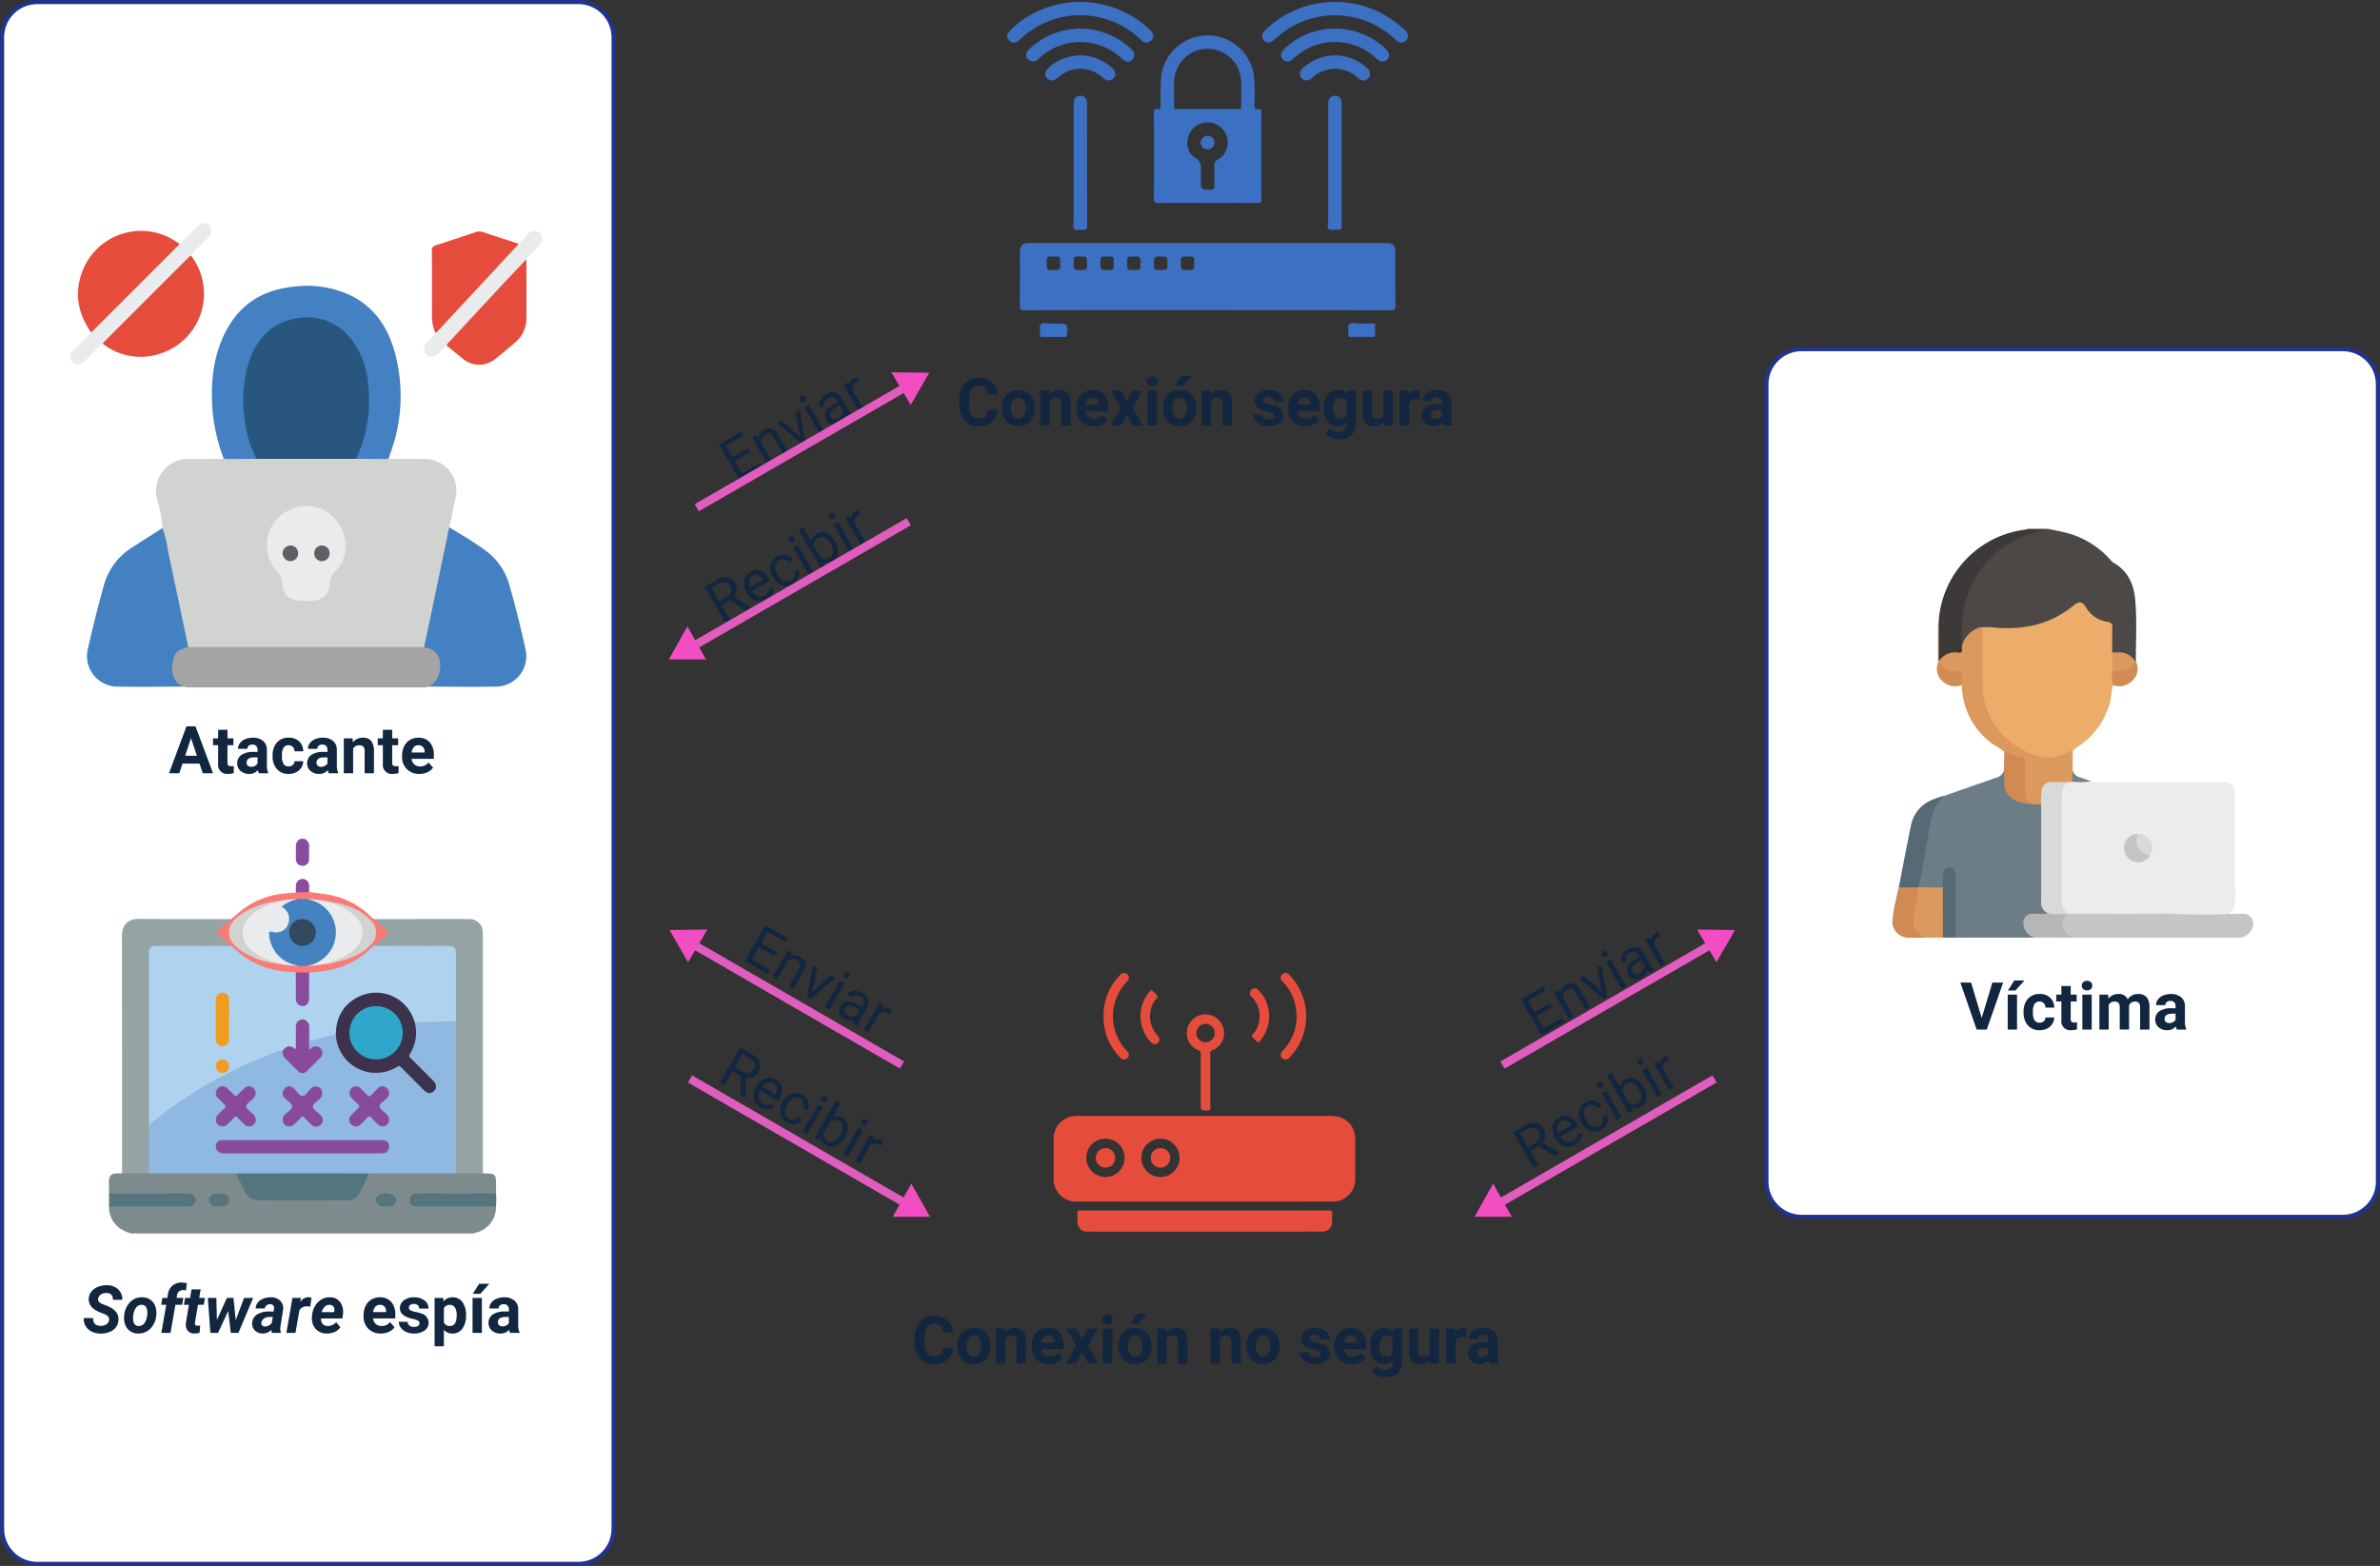 <svg xmlns="http://www.w3.org/2000/svg" xmlns:xlink="http://www.w3.org/1999/xlink" width="576" height="379" viewBox="0 0 576 379">
  <rect x="0" y="0" width="576" height="379" fill="#333333" stroke="none"/>
  <defs>
    <clipPath id="clip-path">
      <rect id="Rectángulo_60227" data-name="Rectángulo 60227" width="72.994" height="62.614" fill="#e54c3c"/>
    </clipPath>
    <clipPath id="clip-path-2">
      <rect id="Rectángulo_60228" data-name="Rectángulo 60228" width="96.961" height="81.096" fill="#3c70c3"/>
    </clipPath>
    <clipPath id="clip-path-3">
      <rect id="Rectángulo_60226" data-name="Rectángulo 60226" width="93.754" height="95.532" fill="none"/>
    </clipPath>
    <clipPath id="clip-path-4">
      <rect id="Rectángulo_60229" data-name="Rectángulo 60229" width="114.245" height="112.369" fill="none"/>
    </clipPath>
    <clipPath id="clip-path-5">
      <rect id="Rectángulo_60230" data-name="Rectángulo 60230" width="87.325" height="98.958" fill="none"/>
    </clipPath>
  </defs>
  <g id="Grupo_212210" data-name="Grupo 212210" transform="translate(-822.215 -2080)">
    <g id="Grupo_198244" data-name="Grupo 198244" transform="translate(1077.215 2315.47)">
      <g id="Grupo_198243" data-name="Grupo 198243" clip-path="url(#clip-path)">
        <path id="Trazado_207016" data-name="Trazado 207016" d="M72.992,215.087a5.559,5.559,0,0,0-.368-2.019c-.871-2.266-2.815-3.49-5.568-3.49q-30.543,0-61.087,0c-.309,0-.618.006-.926.028A5.41,5.41,0,0,0,.274,213.3c-.071.21-.029.481-.274.616v12.118c.22.052.176.264.223.4a5.388,5.388,0,0,0,5.356,3.882q30.935.005,61.871,0a5.39,5.39,0,0,0,5.538-5.538c.013-3.231,0-6.463,0-9.694m-60.45,9.264a4.63,4.63,0,0,1,0-9.26,4.63,4.63,0,1,1,0,9.26m13.29,0a4.63,4.63,0,0,1,.041-9.26,4.63,4.63,0,1,1-.041,9.26" transform="translate(0 -174.968)" fill="#e54c3c"/>
        <path id="Trazado_207017" data-name="Trazado 207017" d="M95.732,348.095q-15,.031-30,.015h-30a3.539,3.539,0,0,1-.427,0c-.344-.042-.459.1-.451.442.019.807-.022,1.617.017,2.422a2.258,2.258,0,0,0,2.356,2.25q28.432.007,56.864,0a2.3,2.3,0,0,0,2.4-2.359c.021-.665-.045-1.335.019-1.994s-.161-.775-.781-.774" transform="translate(-29.098 -290.61)" fill="#e54c3c"/>
        <path id="Trazado_207018" data-name="Trazado 207018" d="M197.9,69.508a.73.73,0,0,1,.55.822c-.024,2.185-.011,4.37-.011,6.556v5.558c0,1.609,0,1.584,1.616,1.615.551.011.707-.127.7-.7-.026-4.347-.007-8.693-.025-13.04a.726.726,0,0,1,.536-.823,4.454,4.454,0,0,0,2.7-5.206,4.515,4.515,0,0,0-8.859.362,4.467,4.467,0,0,0,2.787,4.85m1.723-6.409a2.262,2.262,0,0,1,2.214,2.238,2.226,2.226,0,0,1-4.453-.02,2.271,2.271,0,0,1,2.238-2.218" transform="translate(-162.839 -50.774)" fill="#e54c3c"/>
        <path id="Trazado_207019" data-name="Trazado 207019" d="M78.772,20.749a1.143,1.143,0,0,0-.025-1.709c-.093-.108-.2-.208-.292-.312a12.07,12.07,0,0,1-.31-15.938c.247-.288.517-.558.752-.855A1.049,1.049,0,0,0,79,.731,1.1,1.1,0,0,0,77.921.112a1.225,1.225,0,0,0-.927.513,14.009,14.009,0,0,0-4,9.832,14,14,0,0,0,4.083,10.156,1.129,1.129,0,0,0,1.7.135" transform="translate(-60.936 -0.093)" fill="#e54c3c"/>
        <path id="Trazado_207020" data-name="Trazado 207020" d="M332.821,19.909a1.1,1.1,0,0,0,.72.974,1.136,1.136,0,0,0,1.342-.365,14.316,14.316,0,0,0,4.1-9.922A14.778,14.778,0,0,0,337.7,4.569,13.943,13.943,0,0,0,334.8.379a1.088,1.088,0,0,0-1.428-.2,1.1,1.1,0,0,0-.491,1.356,1.92,1.92,0,0,0,.547.732,11.751,11.751,0,0,1,3.165,7.07,11.818,11.818,0,0,1-3.3,9.5,1.354,1.354,0,0,0-.471,1.069" transform="translate(-277.855 0)" fill="#e54c3c"/>
        <path id="Trazado_207021" data-name="Trazado 207021" d="M130.722,38.442a1.15,1.15,0,0,0,1.074-1.589,2.888,2.888,0,0,0-.5-.68,6.837,6.837,0,0,1-.671-8.125c.265-.43.972-.736.748-1.284-.19-.466-.752-.77-1.112-1.179-.267-.3-.423-.226-.668.03a9.166,9.166,0,0,0,.258,12.4,1.483,1.483,0,0,0,.874.427" transform="translate(-106.279 -21.197)" fill="#e54c3c"/>
        <path id="Trazado_207022" data-name="Trazado 207022" d="M288.365,24.806a6.753,6.753,0,0,1,.675,8.113c-.267.429-.925.782-.787,1.237s.743.767,1.09,1.185.536.259.809-.06a9.207,9.207,0,0,0,2.242-5.927,9.407,9.407,0,0,0-.3-2.319,8.68,8.68,0,0,0-2.37-4.14,1.11,1.11,0,0,0-1.6-.059,1.124,1.124,0,0,0-.094,1.6c.1.132.22.249.33.373" transform="translate(-240.228 -18.805)" fill="#e54c3c"/>
        <path id="Trazado_207023" data-name="Trazado 207023" d="M64.4,261.641a2.321,2.321,0,1,1,2.269-2.327,2.292,2.292,0,0,1-2.269,2.327" transform="translate(-51.799 -214.558)" fill="#e54c3c"/>
        <path id="Trazado_207024" data-name="Trazado 207024" d="M144.755,261.628a2.324,2.324,0,0,1-2.305-2.306,2.332,2.332,0,1,1,2.305,2.306" transform="translate(-118.926 -214.545)" fill="#e54c3c"/>
        <path id="Trazado_207025" data-name="Trazado 207025" d="M64.312,257a2.321,2.321,0,1,0,2.36,2.315A2.308,2.308,0,0,0,64.312,257" transform="translate(-51.799 -214.558)" fill="#e54c3c"/>
        <path id="Trazado_207026" data-name="Trazado 207026" d="M144.8,256.984a2.348,2.348,0,0,0-2.353,2.338,2.332,2.332,0,0,0,4.665-.022,2.358,2.358,0,0,0-2.311-2.316" transform="translate(-118.926 -214.545)" fill="#e54c3c"/>
      </g>
    </g>
    <g id="Grupo_198246" data-name="Grupo 198246" transform="translate(1066 2080.453)">
      <g id="Grupo_198245" data-name="Grupo 198245" clip-path="url(#clip-path-2)">
        <path id="Trazado_207027" data-name="Trazado 207027" d="M26.987,5.415A21.361,21.361,0,0,1,32.435,9.28a1.594,1.594,0,0,0,2.14.3,1.549,1.549,0,0,0,.652-1.822,2.131,2.131,0,0,0-.711-.978A24.344,24.344,0,0,0,6.086,2.931,18.847,18.847,0,0,0,0,7.769v.947c.984,1.463,1.868,1.536,3.209.263A21.064,21.064,0,0,1,26.987,5.415" transform="translate(0.001 0)" fill="#3c70c3"/>
        <path id="Trazado_207028" data-name="Trazado 207028" d="M105.78,289.306c0-1.666-.541-2.206-2.215-2.206q-43.216,0-86.432,0c-1.675,0-2.213.539-2.214,2.206,0,4.324.021,8.647-.02,12.97-.008.823.151,1.094,1.051,1.092q22.2-.049,44.4-.023,22.2,0,44.4.023c.9,0,1.058-.27,1.051-1.092-.04-4.323-.017-8.647-.019-12.97m-82.8,4.312c-1.58,0-1.58,0-1.58-1.673,0-1.6,0-1.6,1.649-1.6,1.628,0,1.628,0,1.628,1.626,0,1.652,0,1.652-1.7,1.652m6.553-.005c-1.613,0-1.613,0-1.613-1.643,0-1.625,0-1.625,1.631-1.625,1.613,0,1.613,0,1.613,1.643,0,1.625,0,1.625-1.631,1.625m8.1-1.669c0,1.668,0,1.668-1.653,1.668-1.581,0-1.581,0-1.581-1.55,0-1.716,0-1.716,1.7-1.716,1.535,0,1.535,0,1.535,1.5Zm4.893,1.669c-1.659,0-1.659,0-1.659-1.693,0-1.575,0-1.575,1.588-1.575,1.659,0,1.659,0,1.659,1.693,0,1.574,0,1.574-1.588,1.574m6.432,0c-1.59,0-1.59,0-1.59-1.576,0-1.687,0-1.687,1.669-1.687,1.591,0,1.591,0,1.591,1.577,0,1.686,0,1.686-1.67,1.686m6.495,0c-1.578,0-1.578,0-1.578-1.581,0-1.686,0-1.686,1.664-1.686,1.578,0,1.578,0,1.578,1.582,0,1.686,0,1.686-1.663,1.686" transform="translate(-11.87 -228.728)" fill="#3c70c3"/>
        <path id="Trazado_207029" data-name="Trazado 207029" d="M175.483,80.488c4.006-.046,8.013-.021,12.019-.021,4.07,0,8.139-.013,12.208.014.611,0,.8-.146.8-.776q-.032-10.6,0-21.2c0-.645-.2-.865-.8-.752-.747.142-.847-.208-.857-.875a59.316,59.316,0,0,0-.157-7.464,11.336,11.336,0,0,0-22.367-.026,61.043,61.043,0,0,0-.161,7.653c-.01.586-.154.818-.734.709-.759-.143-.923.195-.92.92q.041,10.411,0,20.822c0,.766.155,1.007.967,1m14.481-10.476a1.36,1.36,0,0,0-.834,1.452c.051,1.64-.012,3.283.03,4.923.016.643-.139.863-.826.859-2.451-.014-2.451.014-2.451-2.439V73.67c0-.284-.013-.569,0-.852.074-1.353.051-2.447-1.456-3.338-1.821-1.077-2.226-3.545-1.416-5.5a4.867,4.867,0,0,1,9.225.69,4.782,4.782,0,0,1-2.273,5.346M179.553,49.838a8.084,8.084,0,0,1,15.916-.032c.381,2.475.08,4.977.175,7.464.022.579-.352.476-.684.476q-3.739,0-7.477,0c-2.429,0-4.859-.027-7.287.017-.68.012-.848-.189-.818-.842.11-2.36-.189-4.735.175-7.085" transform="translate(-139.034 -31.804)" fill="#3c70c3"/>
        <path id="Trazado_207030" data-name="Trazado 207030" d="M337.788,6.888A24.383,24.383,0,0,0,304.3,6.562c-1.18,1.114-1.387,2.018-.648,2.822s1.666.674,2.842-.433a21.117,21.117,0,0,1,28.758,0,5.851,5.851,0,0,0,.862.731,1.461,1.461,0,0,0,1.614-.009,1.625,1.625,0,0,0,.805-1.43,2.034,2.034,0,0,0-.741-1.358" transform="translate(-241.568 -0.051)" fill="#3c70c3"/>
        <path id="Trazado_207031" data-name="Trazado 207031" d="M78.7,144.01c.456.378,1.441.077,2.185.159s.922-.2.921-.926c-.025-9.776-.016-19.552-.021-29.327a3.505,3.505,0,0,0-.1-1.025,1.489,1.489,0,0,0-1.729-1.131,1.469,1.469,0,0,0-1.384,1.427,9.093,9.093,0,0,0-.021.945q0,7.143,0,14.285c0,4.478-.007,8.956.007,13.434,0,.745-.335,1.762.146,2.16" transform="translate(-62.491 -89.024)" fill="#3c70c3"/>
        <path id="Trazado_207032" data-name="Trazado 207032" d="M381.726,143.994c.457.475,1.438.055,2.176.163.84.123.95-.244.945-.988-.034-4.919-.018-9.839-.018-14.758q0-5.25,0-10.5c0-1.545.02-3.091-.019-4.635a1.519,1.519,0,0,0-1.475-1.541,1.61,1.61,0,0,0-1.721,1.411,6.323,6.323,0,0,0-.025.944q0,13.859,0,27.719c0,.748-.319,1.717.132,2.187" transform="translate(-303.924 -89.014)" fill="#3c70c3"/>
        <path id="Trazado_207033" data-name="Trazado 207033" d="M351.518,39.294c.706-.747.6-1.659-.345-2.552a17.786,17.786,0,0,0-24.567-.027c-.908.851-1.037,1.832-.355,2.556s1.653.656,2.577-.193a14.556,14.556,0,0,1,20.115.015c.915.848,1.892.925,2.576.2" transform="translate(-259.574 -25.339)" fill="#3c70c3"/>
        <path id="Trazado_207034" data-name="Trazado 207034" d="M46.245,39.515a1.518,1.518,0,0,0,1.988-.219,1.605,1.605,0,0,0,.161-2.075,4.338,4.338,0,0,0-.585-.616,18.152,18.152,0,0,0-12.446-4.828c-.4.035-1.155.079-1.906.17A17.426,17.426,0,0,0,23.176,36.87a1.584,1.584,0,0,0,.246,2.689,1.786,1.786,0,0,0,2.2-.539A14.578,14.578,0,0,1,45.171,38.6a8.9,8.9,0,0,0,1.075.92" transform="translate(-17.964 -25.316)" fill="#3c70c3"/>
        <path id="Trazado_207035" data-name="Trazado 207035" d="M61.7,69.318c.679-.742.552-1.7-.383-2.55a11.249,11.249,0,0,0-7.549-2.983,11.4,11.4,0,0,0-7.823,3.007c-.874.82-1.017,1.752-.38,2.489.664.768,1.634.736,2.575-.083a8.046,8.046,0,0,1,10.98-.035c.945.827,1.911.886,2.579.156" transform="translate(-35.986 -50.814)" fill="#3c70c3"/>
        <path id="Trazado_207036" data-name="Trazado 207036" d="M362.521,69.419a1.568,1.568,0,0,0,1.839.293,1.517,1.517,0,0,0,.9-1.44,1.885,1.885,0,0,0-.765-1.453A11.388,11.388,0,0,0,348.911,67a1.607,1.607,0,0,0-.532,1.7,1.519,1.519,0,0,0,1.168,1.116,1.9,1.9,0,0,0,1.781-.621,8.121,8.121,0,0,1,11.193.219" transform="translate(-277.493 -50.852)" fill="#3c70c3"/>
        <path id="Trazado_207037" data-name="Trazado 207037" d="M42.819,382.49h-.851c-.252,0-.505-.013-.756,0-.808.05-1.913-.359-2.342.163-.407.494-.122,1.558-.14,2.371,0,.094.009.19,0,.283-.039.34.128.424.442.423q2.789-.015,5.578,0c.3,0,.417-.074.461-.411.351-2.667.221-2.831-2.39-2.831" transform="translate(-30.792 -304.642)" fill="#3c70c3"/>
        <path id="Trazado_207038" data-name="Trazado 207038" d="M412.221,383.03c.024-.46-.133-.59-.584-.578-1.133.03-2.269-.01-3.4.016-.809.019-1.913-.361-2.344.154-.408.489-.125,1.555-.146,2.368a1.5,1.5,0,0,1,0,.189c-.063.419.12.541.529.528.881-.027,1.764-.008,2.646-.008s1.765-.021,2.647.009c.455.015.7-.056.659-.6a17.081,17.081,0,0,1,0-2.078" transform="translate(-323.19 -304.614)" fill="#3c70c3"/>
        <path id="Trazado_207039" data-name="Trazado 207039" d="M232.151,162.711a1.589,1.589,0,0,1-1.636-1.575,1.613,1.613,0,1,1,3.226-.048,1.6,1.6,0,0,1-1.591,1.623" transform="translate(-183.649 -127.062)" fill="#3c70c3"/>
        <path id="Trazado_207040" data-name="Trazado 207040" d="M232.1,159.488a1.644,1.644,0,0,0-1.588,1.648,1.613,1.613,0,0,0,3.226-.048,1.65,1.65,0,0,0-1.638-1.6" transform="translate(-183.649 -127.062)" fill="#3c70c3"/>
      </g>
    </g>
    <path id="Trazado_224476" data-name="Trazado 224476" d="M26.625,13.211A4.025,4.025,0,0,1,25.27,16.1a4.76,4.76,0,0,1-3.223,1.055,4.28,4.28,0,0,1-3.441-1.473,6.038,6.038,0,0,1-1.254-4.043v-.7a6.819,6.819,0,0,1,.578-2.891,4.332,4.332,0,0,1,1.652-1.918,4.629,4.629,0,0,1,2.5-.668A4.637,4.637,0,0,1,25.25,6.523a4.326,4.326,0,0,1,1.391,2.961H24.3a2.376,2.376,0,0,0-.613-1.6,2.271,2.271,0,0,0-1.605-.5,1.991,1.991,0,0,0-1.754.84,4.707,4.707,0,0,0-.6,2.605V11.7a5.038,5.038,0,0,0,.559,2.7,1.954,1.954,0,0,0,1.762.852,2.314,2.314,0,0,0,1.621-.5,2.241,2.241,0,0,0,.613-1.535Zm1.039-.516a5.013,5.013,0,0,1,.484-2.242A3.546,3.546,0,0,1,29.543,8.93a4.069,4.069,0,0,1,2.113-.539,3.849,3.849,0,0,1,2.793,1.047,4.2,4.2,0,0,1,1.207,2.844l.016.578a4.418,4.418,0,0,1-1.086,3.121,3.775,3.775,0,0,1-2.914,1.176,3.793,3.793,0,0,1-2.918-1.172,4.5,4.5,0,0,1-1.09-3.187Zm2.258.16a3.16,3.16,0,0,0,.453,1.843,1.628,1.628,0,0,0,2.578.008,3.457,3.457,0,0,0,.461-2.015,3.128,3.128,0,0,0-.461-1.831,1.5,1.5,0,0,0-1.3-.649,1.474,1.474,0,0,0-1.281.646A3.516,3.516,0,0,0,29.922,12.856Zm9.219-4.309.07.977a2.951,2.951,0,0,1,2.43-1.133,2.453,2.453,0,0,1,2,.789,3.682,3.682,0,0,1,.672,2.359V17H42.055V11.594a1.465,1.465,0,0,0-.312-1.043,1.4,1.4,0,0,0-1.039-.324,1.553,1.553,0,0,0-1.43.813V17H37.016V8.547Zm10.773,8.609a4.15,4.15,0,0,1-3.027-1.141,4.054,4.054,0,0,1-1.168-3.039v-.219a5.106,5.106,0,0,1,.492-2.277,3.612,3.612,0,0,1,1.395-1.547,3.914,3.914,0,0,1,2.059-.543,3.508,3.508,0,0,1,2.73,1.094,4.444,4.444,0,0,1,1,3.1v.922H48.008a2.1,2.1,0,0,0,.66,1.328,2,2,0,0,0,1.395.5,2.437,2.437,0,0,0,2.039-.945l1.109,1.242a3.389,3.389,0,0,1-1.375,1.121A4.511,4.511,0,0,1,49.914,17.156Zm-.258-6.945a1.411,1.411,0,0,0-1.09.455,2.357,2.357,0,0,0-.535,1.3h3.141v-.181a1.681,1.681,0,0,0-.406-1.165A1.456,1.456,0,0,0,49.656,10.211Zm8.234.859,1.422-2.523h2.414L59.32,12.688,61.828,17H59.406L57.9,14.344,56.4,17h-2.43l2.508-4.312-2.4-4.141H56.5ZM65.2,17H62.93V8.547H65.2ZM62.8,6.359a1.112,1.112,0,0,1,.34-.836,1.465,1.465,0,0,1,1.848,0,1.105,1.105,0,0,1,.344.836,1.108,1.108,0,0,1-.348.844,1.448,1.448,0,0,1-1.836,0A1.108,1.108,0,0,1,62.8,6.359ZM66.7,12.7a5.013,5.013,0,0,1,.484-2.242A3.546,3.546,0,0,1,68.582,8.93,4.069,4.069,0,0,1,70.7,8.391a3.849,3.849,0,0,1,2.793,1.047A4.2,4.2,0,0,1,74.7,12.281l.016.578a4.418,4.418,0,0,1-1.086,3.121,4.209,4.209,0,0,1-5.832,0A4.5,4.5,0,0,1,66.7,12.8Zm2.258.16a3.16,3.16,0,0,0,.453,1.843,1.628,1.628,0,0,0,2.578.008,3.457,3.457,0,0,0,.461-2.015,3.128,3.128,0,0,0-.461-1.831,1.5,1.5,0,0,0-1.3-.649,1.474,1.474,0,0,0-1.281.646A3.516,3.516,0,0,0,68.961,12.856ZM71.141,5H73.6L71.438,7.422H69.6ZM78.18,8.547l.07.977a2.951,2.951,0,0,1,2.43-1.133,2.453,2.453,0,0,1,2,.789,3.682,3.682,0,0,1,.672,2.359V17H81.094V11.594a1.465,1.465,0,0,0-.312-1.043,1.4,1.4,0,0,0-1.039-.324,1.553,1.553,0,0,0-1.43.813V17H76.055V8.547Zm15.445,6.117a.727.727,0,0,0-.41-.652,4.659,4.659,0,0,0-1.316-.426q-3.016-.633-3.016-2.562a2.323,2.323,0,0,1,.934-1.879,3.766,3.766,0,0,1,2.441-.754,4.053,4.053,0,0,1,2.574.758,2.388,2.388,0,0,1,.965,1.969H93.539a1.092,1.092,0,0,0-.312-.8A1.322,1.322,0,0,0,92.25,10a1.351,1.351,0,0,0-.883.258.814.814,0,0,0-.312.656.7.7,0,0,0,.355.605,3.657,3.657,0,0,0,1.2.4,9.8,9.8,0,0,1,1.422.379A2.336,2.336,0,0,1,95.82,14.57a2.2,2.2,0,0,1-.992,1.871,4.28,4.28,0,0,1-2.562.715,4.47,4.47,0,0,1-1.887-.379,3.166,3.166,0,0,1-1.293-1.039,2.414,2.414,0,0,1-.469-1.426h2.141a1.179,1.179,0,0,0,.445.922,1.766,1.766,0,0,0,1.109.32,1.635,1.635,0,0,0,.98-.246A.766.766,0,0,0,93.625,14.664Zm7.539,2.492a4.15,4.15,0,0,1-3.027-1.141,4.054,4.054,0,0,1-1.168-3.039v-.219a5.106,5.106,0,0,1,.492-2.277,3.612,3.612,0,0,1,1.395-1.547,3.914,3.914,0,0,1,2.059-.543,3.508,3.508,0,0,1,2.73,1.094,4.444,4.444,0,0,1,1,3.1v.922H99.258a2.1,2.1,0,0,0,.66,1.328,2,2,0,0,0,1.395.5,2.437,2.437,0,0,0,2.039-.945l1.109,1.242a3.389,3.389,0,0,1-1.375,1.121A4.511,4.511,0,0,1,101.164,17.156Zm-.258-6.945a1.411,1.411,0,0,0-1.09.455,2.357,2.357,0,0,0-.535,1.3h3.141v-.181a1.681,1.681,0,0,0-.406-1.165A1.456,1.456,0,0,0,100.906,10.211Zm4.688,2.5a4.954,4.954,0,0,1,.926-3.133,3,3,0,0,1,2.5-1.187,2.631,2.631,0,0,1,2.164.953l.094-.8h2.047v8.172a3.613,3.613,0,0,1-.5,1.93A3.236,3.236,0,0,1,111.4,19.9a4.985,4.985,0,0,1-2.141.43,4.635,4.635,0,0,1-1.812-.371A3.217,3.217,0,0,1,106.109,19l1-1.375a2.645,2.645,0,0,0,2.047.945,1.936,1.936,0,0,0,1.4-.48,1.8,1.8,0,0,0,.5-1.363v-.453a2.612,2.612,0,0,1-2.055.883,2.992,2.992,0,0,1-2.465-1.191,4.953,4.953,0,0,1-.941-3.16Zm2.258.168a3.085,3.085,0,0,0,.461,1.8,1.466,1.466,0,0,0,1.266.653,1.568,1.568,0,0,0,1.477-.775V11a1.564,1.564,0,0,0-1.461-.775,1.476,1.476,0,0,0-1.277.665A3.477,3.477,0,0,0,107.852,12.879Zm12.266,3.262a2.831,2.831,0,0,1-2.312,1.016,2.67,2.67,0,0,1-2.074-.781,3.335,3.335,0,0,1-.73-2.289V8.547h2.258v5.467q0,1.322,1.2,1.322a1.63,1.63,0,0,0,1.578-.8V8.547H122.3V17H120.18Zm8.641-5.477a6.134,6.134,0,0,0-.812-.062,1.654,1.654,0,0,0-1.68.867V17h-2.258V8.547h2.133l.063,1.008a2.092,2.092,0,0,1,1.883-1.164,2.366,2.366,0,0,1,.7.1ZM134.508,17a2.507,2.507,0,0,1-.227-.758,2.732,2.732,0,0,1-2.133.914,3,3,0,0,1-2.059-.719,2.312,2.312,0,0,1-.816-1.812,2.389,2.389,0,0,1,1-2.062,4.915,4.915,0,0,1,2.879-.727h1.039v-.484a1.393,1.393,0,0,0-.3-.937,1.183,1.183,0,0,0-.949-.352,1.345,1.345,0,0,0-.895.273.929.929,0,0,0-.324.75h-2.258a2.268,2.268,0,0,1,.453-1.359,3,3,0,0,1,1.281-.98,4.669,4.669,0,0,1,1.859-.355,3.689,3.689,0,0,1,2.48.785,2.747,2.747,0,0,1,.918,2.207v3.664a4.041,4.041,0,0,0,.336,1.82V17Zm-1.867-1.57a1.945,1.945,0,0,0,.922-.223,1.462,1.462,0,0,0,.625-.6V13.156h-.844q-1.7,0-1.8,1.172l-.008.133a.9.9,0,0,0,.3.7A1.153,1.153,0,0,0,132.641,15.43Z" transform="translate(1037 2166)" fill="#12263f"/>
    <path id="Trazado_224477" data-name="Trazado 224477" d="M7.675,10.4H3.361v3.527H8.372V15H2.049V5.047H8.3V6.12H3.361V9.326H7.675ZM11,7.6l.041.93A2.7,2.7,0,0,1,13.26,7.467q2.345,0,2.365,2.646V15H14.36V10.105a1.7,1.7,0,0,0-.366-1.183,1.466,1.466,0,0,0-1.118-.383,1.825,1.825,0,0,0-1.08.328,2.228,2.228,0,0,0-.725.861V15H9.808V7.6Zm8.969,5.681L21.8,7.6H23.1L20.444,15H19.48L16.8,7.6h1.292ZM25.688,15H24.423V7.6h1.265ZM24.32,5.642a.755.755,0,0,1,.188-.52.706.706,0,0,1,.557-.212.717.717,0,0,1,.561.212.747.747,0,0,1,.191.52.722.722,0,0,1-.191.513.73.73,0,0,1-.561.205.718.718,0,0,1-.557-.205A.73.73,0,0,1,24.32,5.642ZM32.277,15a2.657,2.657,0,0,1-.178-.779,2.822,2.822,0,0,1-2.105.916,2.611,2.611,0,0,1-1.794-.619,2,2,0,0,1-.7-1.569,2.091,2.091,0,0,1,.878-1.794,4.142,4.142,0,0,1,2.471-.639h1.23V9.935a1.42,1.42,0,0,0-.4-1.056,1.593,1.593,0,0,0-1.169-.393,1.844,1.844,0,0,0-1.135.342,1.007,1.007,0,0,0-.458.827H27.649a1.745,1.745,0,0,1,.393-1.07,2.683,2.683,0,0,1,1.066-.817,3.588,3.588,0,0,1,1.48-.3,2.924,2.924,0,0,1,2,.639,2.306,2.306,0,0,1,.752,1.76v3.4a4.162,4.162,0,0,0,.26,1.62V15Zm-2.1-.964a2.223,2.223,0,0,0,1.128-.308,1.861,1.861,0,0,0,.772-.8V11.411h-.991q-2.324,0-2.324,1.36a1.151,1.151,0,0,0,.4.93A1.524,1.524,0,0,0,30.179,14.036Zm8.723-5.3a3.79,3.79,0,0,0-.622-.048,1.667,1.667,0,0,0-1.688,1.06V15H35.326V7.6h1.23l.021.854a1.969,1.969,0,0,1,1.764-.991,1.292,1.292,0,0,1,.561.1Z" transform="translate(991.952 2184.221) rotate(-30)" fill="#12263f"/>
    <path id="Trazado_224479" data-name="Trazado 224479" d="M7.675,10.4H3.361v3.527H8.372V15H2.049V5.047H8.3V6.12H3.361V9.326H7.675ZM11,7.6l.041.93A2.7,2.7,0,0,1,13.26,7.467q2.345,0,2.365,2.646V15H14.36V10.105a1.7,1.7,0,0,0-.366-1.183,1.466,1.466,0,0,0-1.118-.383,1.825,1.825,0,0,0-1.08.328,2.228,2.228,0,0,0-.725.861V15H9.808V7.6Zm8.969,5.681L21.8,7.6H23.1L20.444,15H19.48L16.8,7.6h1.292ZM25.688,15H24.423V7.6h1.265ZM24.32,5.642a.755.755,0,0,1,.188-.52.706.706,0,0,1,.557-.212.717.717,0,0,1,.561.212.747.747,0,0,1,.191.52.722.722,0,0,1-.191.513.73.73,0,0,1-.561.205.718.718,0,0,1-.557-.205A.73.73,0,0,1,24.32,5.642ZM32.277,15a2.657,2.657,0,0,1-.178-.779,2.822,2.822,0,0,1-2.105.916,2.611,2.611,0,0,1-1.794-.619,2,2,0,0,1-.7-1.569,2.091,2.091,0,0,1,.878-1.794,4.142,4.142,0,0,1,2.471-.639h1.23V9.935a1.42,1.42,0,0,0-.4-1.056,1.593,1.593,0,0,0-1.169-.393,1.844,1.844,0,0,0-1.135.342,1.007,1.007,0,0,0-.458.827H27.649a1.745,1.745,0,0,1,.393-1.07,2.683,2.683,0,0,1,1.066-.817,3.588,3.588,0,0,1,1.48-.3,2.924,2.924,0,0,1,2,.639,2.306,2.306,0,0,1,.752,1.76v3.4a4.162,4.162,0,0,0,.26,1.62V15Zm-2.1-.964a2.223,2.223,0,0,0,1.128-.308,1.861,1.861,0,0,0,.772-.8V11.411h-.991q-2.324,0-2.324,1.36a1.151,1.151,0,0,0,.4.93A1.524,1.524,0,0,0,30.179,14.036Zm8.723-5.3a3.79,3.79,0,0,0-.622-.048,1.667,1.667,0,0,0-1.688,1.06V15H35.326V7.6h1.23l.021.854a1.969,1.969,0,0,1,1.764-.991,1.292,1.292,0,0,1,.561.1Z" transform="translate(1186 2318.542) rotate(-30)" fill="#12263f"/>
    <path id="Trazado_224480" data-name="Trazado 224480" d="M7.675,10.4H3.361v3.527H8.372V15H2.049V5.047H8.3V6.12H3.361V9.326H7.675ZM11,7.6l.041.93A2.7,2.7,0,0,1,13.26,7.467q2.345,0,2.365,2.646V15H14.36V10.105a1.7,1.7,0,0,0-.366-1.183,1.466,1.466,0,0,0-1.118-.383,1.825,1.825,0,0,0-1.08.328,2.228,2.228,0,0,0-.725.861V15H9.808V7.6Zm8.969,5.681L21.8,7.6H23.1L20.444,15H19.48L16.8,7.6h1.292ZM25.688,15H24.423V7.6h1.265ZM24.32,5.642a.755.755,0,0,1,.188-.52.706.706,0,0,1,.557-.212.717.717,0,0,1,.561.212.747.747,0,0,1,.191.52.722.722,0,0,1-.191.513.73.73,0,0,1-.561.205.718.718,0,0,1-.557-.205A.73.73,0,0,1,24.32,5.642ZM32.277,15a2.657,2.657,0,0,1-.178-.779,2.822,2.822,0,0,1-2.105.916,2.611,2.611,0,0,1-1.794-.619,2,2,0,0,1-.7-1.569,2.091,2.091,0,0,1,.878-1.794,4.142,4.142,0,0,1,2.471-.639h1.23V9.935a1.42,1.42,0,0,0-.4-1.056,1.593,1.593,0,0,0-1.169-.393,1.844,1.844,0,0,0-1.135.342,1.007,1.007,0,0,0-.458.827H27.649a1.745,1.745,0,0,1,.393-1.07,2.683,2.683,0,0,1,1.066-.817,3.588,3.588,0,0,1,1.48-.3,2.924,2.924,0,0,1,2,.639,2.306,2.306,0,0,1,.752,1.76v3.4a4.162,4.162,0,0,0,.26,1.62V15Zm-2.1-.964a2.223,2.223,0,0,0,1.128-.308,1.861,1.861,0,0,0,.772-.8V11.411h-.991q-2.324,0-2.324,1.36a1.151,1.151,0,0,0,.4.93A1.524,1.524,0,0,0,30.179,14.036Zm8.723-5.3a3.79,3.79,0,0,0-.622-.048,1.667,1.667,0,0,0-1.688,1.06V15H35.326V7.6h1.23l.021.854a1.969,1.969,0,0,1,1.764-.991,1.292,1.292,0,0,1,.561.1Z" transform="translate(1008.198 2298.541) rotate(30)" fill="#12263f"/>
    <path id="Trazado_224478" data-name="Trazado 224478" d="M7.3,10.974H4.965V15H3.646V5.047H6.941a3.9,3.9,0,0,1,2.587.766,2.755,2.755,0,0,1,.906,2.229,2.68,2.68,0,0,1-.5,1.62,3,3,0,0,1-1.4,1.032l2.338,4.225V15H9.464ZM4.965,9.9H6.982a2.275,2.275,0,0,0,1.555-.507,1.714,1.714,0,0,0,.578-1.356,1.8,1.8,0,0,0-.55-1.418,2.33,2.33,0,0,0-1.589-.5H4.965Zm10.179,5.236a3.232,3.232,0,0,1-2.447-.988,3.666,3.666,0,0,1-.943-2.642v-.232a4.438,4.438,0,0,1,.42-1.965A3.28,3.28,0,0,1,13.35,7.956a2.956,2.956,0,0,1,1.637-.489,2.77,2.77,0,0,1,2.242.95,4.114,4.114,0,0,1,.8,2.721v.526H13.018a2.629,2.629,0,0,0,.639,1.767,2.009,2.009,0,0,0,1.555.673,2.2,2.2,0,0,0,1.135-.273,2.851,2.851,0,0,0,.813-.725l.772.6A3.106,3.106,0,0,1,15.144,15.137Zm-.157-6.631a1.687,1.687,0,0,0-1.285.557,2.708,2.708,0,0,0-.643,1.562h3.705v-.1a2.409,2.409,0,0,0-.52-1.494A1.588,1.588,0,0,0,14.987,8.506Zm7.472,5.6a1.822,1.822,0,0,0,1.183-.41,1.443,1.443,0,0,0,.561-1.025h1.2a2.293,2.293,0,0,1-.437,1.21,2.881,2.881,0,0,1-1.077.916,3.107,3.107,0,0,1-1.425.342,3.047,3.047,0,0,1-2.4-1.008,4.016,4.016,0,0,1-.892-2.758v-.212a4.453,4.453,0,0,1,.4-1.921A3.02,3.02,0,0,1,20.7,7.932a3.233,3.233,0,0,1,1.753-.465,2.966,2.966,0,0,1,2.068.745,2.663,2.663,0,0,1,.878,1.935H24.2a1.743,1.743,0,0,0-.543-1.179,1.691,1.691,0,0,0-1.207-.461,1.77,1.77,0,0,0-1.494.694,3.259,3.259,0,0,0-.53,2.006v.239a3.194,3.194,0,0,0,.526,1.969A1.779,1.779,0,0,0,22.459,14.1Zm5.735.9H26.929V7.6h1.265ZM26.827,5.642a.755.755,0,0,1,.188-.52.706.706,0,0,1,.557-.212.717.717,0,0,1,.561.212.747.747,0,0,1,.191.52.722.722,0,0,1-.191.513.73.73,0,0,1-.561.205.718.718,0,0,1-.557-.205A.73.73,0,0,1,26.827,5.642Zm9.652,5.742a4.4,4.4,0,0,1-.779,2.724,2.49,2.49,0,0,1-2.092,1.029,2.578,2.578,0,0,1-2.167-.991L31.38,15H30.217V4.5h1.265V8.417a2.564,2.564,0,0,1,2.112-.95A2.505,2.505,0,0,1,35.71,8.485a4.53,4.53,0,0,1,.769,2.789Zm-1.265-.144a3.417,3.417,0,0,0-.5-2,1.652,1.652,0,0,0-1.436-.7,1.857,1.857,0,0,0-1.8,1.162v3.2a1.909,1.909,0,0,0,1.812,1.162,1.643,1.643,0,0,0,1.415-.7A3.634,3.634,0,0,0,35.215,11.24ZM39.446,15H38.181V7.6h1.265ZM38.079,5.642a.755.755,0,0,1,.188-.52.706.706,0,0,1,.557-.212.717.717,0,0,1,.561.212.747.747,0,0,1,.191.52.722.722,0,0,1-.191.513.73.73,0,0,1-.561.205.718.718,0,0,1-.557-.205A.73.73,0,0,1,38.079,5.642Zm6.966,3.1a3.79,3.79,0,0,0-.622-.048,1.667,1.667,0,0,0-1.688,1.06V15H41.469V7.6H42.7l.021.854a1.969,1.969,0,0,1,1.764-.991,1.292,1.292,0,0,1,.561.1Z" transform="translate(987.093 2219.47) rotate(-30)" fill="#12263f"/>
    <path id="Trazado_224481" data-name="Trazado 224481" d="M6.915,10.974H4.577V15H3.257V5.047H6.552a3.9,3.9,0,0,1,2.587.766,2.755,2.755,0,0,1,.906,2.229,2.68,2.68,0,0,1-.5,1.62,3,3,0,0,1-1.4,1.032l2.338,4.225V15H9.075ZM4.577,9.9H6.593a2.275,2.275,0,0,0,1.555-.507,1.714,1.714,0,0,0,.578-1.356,1.8,1.8,0,0,0-.55-1.418,2.33,2.33,0,0,0-1.589-.5H4.577Zm10.179,5.236a3.232,3.232,0,0,1-2.447-.988,3.666,3.666,0,0,1-.943-2.642v-.232a4.438,4.438,0,0,1,.42-1.965,3.28,3.28,0,0,1,1.176-1.354A2.956,2.956,0,0,1,14.6,7.467a2.77,2.77,0,0,1,2.242.95,4.114,4.114,0,0,1,.8,2.721v.526H12.629a2.629,2.629,0,0,0,.639,1.767,2.009,2.009,0,0,0,1.555.673,2.2,2.2,0,0,0,1.135-.273,2.851,2.851,0,0,0,.813-.725l.772.6A3.106,3.106,0,0,1,14.755,15.137ZM14.6,8.506a1.687,1.687,0,0,0-1.285.557,2.708,2.708,0,0,0-.643,1.562h3.705v-.1a2.409,2.409,0,0,0-.52-1.494A1.588,1.588,0,0,0,14.6,8.506Zm7.472,5.6a1.822,1.822,0,0,0,1.183-.41,1.443,1.443,0,0,0,.561-1.025h1.2a2.293,2.293,0,0,1-.437,1.21,2.881,2.881,0,0,1-1.077.916,3.107,3.107,0,0,1-1.425.342,3.047,3.047,0,0,1-2.4-1.008,4.016,4.016,0,0,1-.892-2.758v-.212a4.453,4.453,0,0,1,.4-1.921A3.02,3.02,0,0,1,20.31,7.932a3.233,3.233,0,0,1,1.753-.465,2.966,2.966,0,0,1,2.068.745,2.663,2.663,0,0,1,.878,1.935h-1.2a1.743,1.743,0,0,0-.543-1.179,1.691,1.691,0,0,0-1.207-.461,1.77,1.77,0,0,0-1.494.694,3.259,3.259,0,0,0-.53,2.006v.239a3.194,3.194,0,0,0,.526,1.969A1.779,1.779,0,0,0,22.07,14.1Zm5.735.9H26.541V7.6h1.265ZM26.438,5.642a.755.755,0,0,1,.188-.52.706.706,0,0,1,.557-.212.717.717,0,0,1,.561.212.747.747,0,0,1,.191.52.722.722,0,0,1-.191.513.73.73,0,0,1-.561.205.718.718,0,0,1-.557-.205A.73.73,0,0,1,26.438,5.642Zm9.652,5.742a4.4,4.4,0,0,1-.779,2.724,2.49,2.49,0,0,1-2.092,1.029,2.578,2.578,0,0,1-2.167-.991L30.991,15H29.829V4.5h1.265V8.417a2.564,2.564,0,0,1,2.112-.95,2.505,2.505,0,0,1,2.116,1.019,4.53,4.53,0,0,1,.769,2.789Zm-1.265-.144a3.417,3.417,0,0,0-.5-2,1.652,1.652,0,0,0-1.436-.7,1.857,1.857,0,0,0-1.8,1.162v3.2A1.909,1.909,0,0,0,32.9,14.063a1.643,1.643,0,0,0,1.415-.7A3.634,3.634,0,0,0,34.826,11.24ZM39.057,15H37.793V7.6h1.265ZM37.69,5.642a.755.755,0,0,1,.188-.52.706.706,0,0,1,.557-.212A.717.717,0,0,1,39,5.122a.747.747,0,0,1,.191.52A.722.722,0,0,1,39,6.154a.73.73,0,0,1-.561.205.718.718,0,0,1-.557-.205A.73.73,0,0,1,37.69,5.642Zm6.966,3.1a3.79,3.79,0,0,0-.622-.048,1.667,1.667,0,0,0-1.688,1.06V15H41.081V7.6h1.23l.021.854A1.969,1.969,0,0,1,44.1,7.467a1.292,1.292,0,0,1,.561.1Z" transform="translate(1183.093 2351.346) rotate(-30)" fill="#12263f"/>
    <path id="Trazado_224482" data-name="Trazado 224482" d="M6.858,10.974H4.52V15H3.2V5.047H6.5a3.9,3.9,0,0,1,2.587.766,2.755,2.755,0,0,1,.906,2.229,2.68,2.68,0,0,1-.5,1.62,3,3,0,0,1-1.4,1.032l2.338,4.225V15H9.018ZM4.52,9.9H6.536a2.275,2.275,0,0,0,1.555-.507,1.714,1.714,0,0,0,.578-1.356,1.8,1.8,0,0,0-.55-1.418,2.33,2.33,0,0,0-1.589-.5H4.52ZM14.7,15.137a3.232,3.232,0,0,1-2.447-.988,3.666,3.666,0,0,1-.943-2.642v-.232a4.438,4.438,0,0,1,.42-1.965A3.28,3.28,0,0,1,12.9,7.956a2.956,2.956,0,0,1,1.637-.489,2.77,2.77,0,0,1,2.242.95,4.114,4.114,0,0,1,.8,2.721v.526H12.572a2.629,2.629,0,0,0,.639,1.767,2.009,2.009,0,0,0,1.555.673,2.2,2.2,0,0,0,1.135-.273,2.851,2.851,0,0,0,.813-.725l.772.6A3.106,3.106,0,0,1,14.7,15.137Zm-.157-6.631a1.687,1.687,0,0,0-1.285.557,2.708,2.708,0,0,0-.643,1.562h3.705v-.1a2.409,2.409,0,0,0-.52-1.494A1.588,1.588,0,0,0,14.541,8.506Zm7.472,5.6a1.822,1.822,0,0,0,1.183-.41,1.443,1.443,0,0,0,.561-1.025h1.2a2.293,2.293,0,0,1-.437,1.21,2.881,2.881,0,0,1-1.077.916,3.107,3.107,0,0,1-1.425.342,3.047,3.047,0,0,1-2.4-1.008,4.016,4.016,0,0,1-.892-2.758v-.212a4.453,4.453,0,0,1,.4-1.921,3.02,3.02,0,0,1,1.138-1.306,3.233,3.233,0,0,1,1.753-.465,2.966,2.966,0,0,1,2.068.745,2.663,2.663,0,0,1,.878,1.935h-1.2a1.743,1.743,0,0,0-.543-1.179,1.691,1.691,0,0,0-1.207-.461,1.77,1.77,0,0,0-1.494.694,3.259,3.259,0,0,0-.53,2.006v.239a3.194,3.194,0,0,0,.526,1.969A1.779,1.779,0,0,0,22.013,14.1Zm5.735.9H26.484V7.6h1.265ZM26.381,5.642a.755.755,0,0,1,.188-.52.706.706,0,0,1,.557-.212.717.717,0,0,1,.561.212.747.747,0,0,1,.191.52.722.722,0,0,1-.191.513.73.73,0,0,1-.561.205.718.718,0,0,1-.557-.205A.73.73,0,0,1,26.381,5.642Zm9.652,5.742a4.4,4.4,0,0,1-.779,2.724,2.49,2.49,0,0,1-2.092,1.029A2.578,2.578,0,0,1,31,14.146L30.934,15H29.772V4.5h1.265V8.417a2.564,2.564,0,0,1,2.112-.95,2.505,2.505,0,0,1,2.116,1.019,4.53,4.53,0,0,1,.769,2.789Zm-1.265-.144a3.417,3.417,0,0,0-.5-2,1.652,1.652,0,0,0-1.436-.7,1.857,1.857,0,0,0-1.8,1.162v3.2a1.909,1.909,0,0,0,1.812,1.162,1.643,1.643,0,0,0,1.415-.7A3.634,3.634,0,0,0,34.769,11.24ZM39,15H37.736V7.6H39ZM37.633,5.642a.755.755,0,0,1,.188-.52.706.706,0,0,1,.557-.212.717.717,0,0,1,.561.212.747.747,0,0,1,.191.52.722.722,0,0,1-.191.513.73.73,0,0,1-.561.205.718.718,0,0,1-.557-.205A.73.73,0,0,1,37.633,5.642Zm6.966,3.1a3.79,3.79,0,0,0-.622-.048,1.667,1.667,0,0,0-1.688,1.06V15H41.024V7.6h1.23l.021.854a1.969,1.969,0,0,1,1.764-.991,1.292,1.292,0,0,1,.561.1Z" transform="translate(1001.093 2327.516) rotate(30)" fill="#12263f"/>
    <path id="Trazado_224483" data-name="Trazado 224483" d="M15.629,13.211A4.025,4.025,0,0,1,14.273,16.1a4.76,4.76,0,0,1-3.223,1.055,4.28,4.28,0,0,1-3.441-1.473,6.038,6.038,0,0,1-1.254-4.043v-.7a6.819,6.819,0,0,1,.578-2.891A4.332,4.332,0,0,1,8.586,6.137a4.629,4.629,0,0,1,2.5-.668,4.637,4.637,0,0,1,3.172,1.055,4.326,4.326,0,0,1,1.391,2.961H13.3a2.376,2.376,0,0,0-.613-1.6,2.271,2.271,0,0,0-1.605-.5,1.991,1.991,0,0,0-1.754.84,4.707,4.707,0,0,0-.6,2.605V11.7a5.038,5.038,0,0,0,.559,2.7,1.954,1.954,0,0,0,1.762.852,2.314,2.314,0,0,0,1.621-.5,2.241,2.241,0,0,0,.613-1.535Zm1.039-.516a5.013,5.013,0,0,1,.484-2.242A3.546,3.546,0,0,1,18.547,8.93a4.069,4.069,0,0,1,2.113-.539,3.849,3.849,0,0,1,2.793,1.047,4.2,4.2,0,0,1,1.207,2.844l.016.578A4.418,4.418,0,0,1,23.59,15.98a3.775,3.775,0,0,1-2.914,1.176,3.793,3.793,0,0,1-2.918-1.172,4.5,4.5,0,0,1-1.09-3.187Zm2.258.16a3.16,3.16,0,0,0,.453,1.843,1.628,1.628,0,0,0,2.578.008,3.457,3.457,0,0,0,.461-2.015,3.128,3.128,0,0,0-.461-1.831,1.5,1.5,0,0,0-1.3-.649,1.474,1.474,0,0,0-1.281.646A3.516,3.516,0,0,0,18.926,12.856Zm9.219-4.309.07.977a2.951,2.951,0,0,1,2.43-1.133,2.453,2.453,0,0,1,2,.789,3.682,3.682,0,0,1,.672,2.359V17H31.059V11.594a1.465,1.465,0,0,0-.312-1.043,1.4,1.4,0,0,0-1.039-.324,1.553,1.553,0,0,0-1.43.813V17H26.02V8.547Zm10.773,8.609a4.15,4.15,0,0,1-3.027-1.141,4.054,4.054,0,0,1-1.168-3.039v-.219a5.106,5.106,0,0,1,.492-2.277,3.612,3.612,0,0,1,1.395-1.547,3.914,3.914,0,0,1,2.059-.543A3.508,3.508,0,0,1,41.4,9.484a4.444,4.444,0,0,1,1,3.1v.922H37.012a2.1,2.1,0,0,0,.66,1.328,2,2,0,0,0,1.395.5,2.437,2.437,0,0,0,2.039-.945l1.109,1.242a3.389,3.389,0,0,1-1.375,1.121A4.511,4.511,0,0,1,38.918,17.156Zm-.258-6.945a1.411,1.411,0,0,0-1.09.455,2.357,2.357,0,0,0-.535,1.3h3.141v-.181a1.681,1.681,0,0,0-.406-1.165A1.456,1.456,0,0,0,38.66,10.211Zm8.234.859,1.422-2.523H50.73l-2.406,4.141L50.832,17H48.41L46.9,14.344,45.4,17h-2.43l2.508-4.312-2.4-4.141H45.5ZM54.2,17H51.934V8.547H54.2ZM51.8,6.359a1.112,1.112,0,0,1,.34-.836,1.465,1.465,0,0,1,1.848,0,1.105,1.105,0,0,1,.344.836,1.108,1.108,0,0,1-.348.844,1.448,1.448,0,0,1-1.836,0A1.108,1.108,0,0,1,51.8,6.359ZM55.707,12.7a5.013,5.013,0,0,1,.484-2.242A3.546,3.546,0,0,1,57.586,8.93,4.069,4.069,0,0,1,59.7,8.391a3.849,3.849,0,0,1,2.793,1.047A4.2,4.2,0,0,1,63.7,12.281l.016.578a4.418,4.418,0,0,1-1.086,3.121,4.209,4.209,0,0,1-5.832,0,4.5,4.5,0,0,1-1.09-3.187Zm2.258.16a3.16,3.16,0,0,0,.453,1.843A1.628,1.628,0,0,0,61,14.706a3.457,3.457,0,0,0,.461-2.015A3.128,3.128,0,0,0,61,10.86a1.5,1.5,0,0,0-1.3-.649,1.474,1.474,0,0,0-1.281.646A3.516,3.516,0,0,0,57.965,12.856ZM60.145,5h2.461L60.441,7.422H58.605Zm7.039,3.547.07.977a2.951,2.951,0,0,1,2.43-1.133,2.453,2.453,0,0,1,2,.789,3.682,3.682,0,0,1,.672,2.359V17H70.1V11.594a1.465,1.465,0,0,0-.312-1.043,1.4,1.4,0,0,0-1.039-.324,1.553,1.553,0,0,0-1.43.813V17H65.059V8.547Zm12.945,0,.07.977a2.951,2.951,0,0,1,2.43-1.133,2.453,2.453,0,0,1,2,.789,3.682,3.682,0,0,1,.672,2.359V17H83.043V11.594a1.465,1.465,0,0,0-.312-1.043,1.4,1.4,0,0,0-1.039-.324,1.553,1.553,0,0,0-1.43.813V17H78V8.547ZM86.66,12.7a5.013,5.013,0,0,1,.484-2.242A3.546,3.546,0,0,1,88.539,8.93a4.069,4.069,0,0,1,2.113-.539,3.849,3.849,0,0,1,2.793,1.047,4.2,4.2,0,0,1,1.207,2.844l.016.578a4.418,4.418,0,0,1-1.086,3.121,4.209,4.209,0,0,1-5.832,0A4.5,4.5,0,0,1,86.66,12.8Zm2.258.16a3.16,3.16,0,0,0,.453,1.843,1.628,1.628,0,0,0,2.578.008,3.457,3.457,0,0,0,.461-2.015,3.128,3.128,0,0,0-.461-1.831,1.5,1.5,0,0,0-1.3-.649,1.474,1.474,0,0,0-1.281.646A3.516,3.516,0,0,0,88.918,12.856Zm15.7,1.808a.727.727,0,0,0-.41-.652,4.659,4.659,0,0,0-1.316-.426q-3.016-.633-3.016-2.562a2.323,2.323,0,0,1,.934-1.879,3.766,3.766,0,0,1,2.441-.754,4.053,4.053,0,0,1,2.574.758,2.388,2.388,0,0,1,.965,1.969h-2.258a1.092,1.092,0,0,0-.312-.8,1.322,1.322,0,0,0-.977-.316,1.351,1.351,0,0,0-.883.258.814.814,0,0,0-.312.656.7.7,0,0,0,.355.605,3.657,3.657,0,0,0,1.2.4,9.8,9.8,0,0,1,1.422.379,2.336,2.336,0,0,1,1.789,2.273,2.2,2.2,0,0,1-.992,1.871,4.28,4.28,0,0,1-2.562.715,4.47,4.47,0,0,1-1.887-.379,3.166,3.166,0,0,1-1.293-1.039,2.414,2.414,0,0,1-.469-1.426h2.141a1.179,1.179,0,0,0,.445.922,1.766,1.766,0,0,0,1.109.32,1.635,1.635,0,0,0,.98-.246A.766.766,0,0,0,104.621,14.664Zm7.539,2.492a4.15,4.15,0,0,1-3.027-1.141,4.054,4.054,0,0,1-1.168-3.039v-.219a5.106,5.106,0,0,1,.492-2.277,3.612,3.612,0,0,1,1.395-1.547,3.914,3.914,0,0,1,2.059-.543,3.508,3.508,0,0,1,2.73,1.094,4.444,4.444,0,0,1,1,3.1v.922h-5.383a2.1,2.1,0,0,0,.66,1.328,2,2,0,0,0,1.395.5,2.437,2.437,0,0,0,2.039-.945l1.109,1.242a3.389,3.389,0,0,1-1.375,1.121A4.511,4.511,0,0,1,112.16,17.156Zm-.258-6.945a1.411,1.411,0,0,0-1.09.455,2.357,2.357,0,0,0-.535,1.3h3.141v-.181a1.681,1.681,0,0,0-.406-1.165A1.456,1.456,0,0,0,111.9,10.211Zm4.688,2.5a4.954,4.954,0,0,1,.926-3.133,3,3,0,0,1,2.5-1.187,2.631,2.631,0,0,1,2.164.953l.094-.8h2.047v8.172a3.613,3.613,0,0,1-.5,1.93,3.236,3.236,0,0,1-1.418,1.25,4.985,4.985,0,0,1-2.141.43,4.635,4.635,0,0,1-1.812-.371A3.217,3.217,0,0,1,117.105,19l1-1.375a2.645,2.645,0,0,0,2.047.945,1.936,1.936,0,0,0,1.4-.48,1.8,1.8,0,0,0,.5-1.363v-.453a2.612,2.612,0,0,1-2.055.883,2.992,2.992,0,0,1-2.465-1.191,4.953,4.953,0,0,1-.941-3.16Zm2.258.168a3.085,3.085,0,0,0,.461,1.8,1.466,1.466,0,0,0,1.266.653,1.568,1.568,0,0,0,1.477-.775V11a1.564,1.564,0,0,0-1.461-.775,1.476,1.476,0,0,0-1.277.665A3.477,3.477,0,0,0,118.848,12.879Zm12.266,3.262a2.831,2.831,0,0,1-2.312,1.016,2.67,2.67,0,0,1-2.074-.781,3.335,3.335,0,0,1-.73-2.289V8.547h2.258v5.467q0,1.322,1.2,1.322a1.63,1.63,0,0,0,1.578-.8V8.547H133.3V17h-2.125Zm8.641-5.477a6.134,6.134,0,0,0-.812-.062,1.654,1.654,0,0,0-1.68.867V17H135V8.547h2.133l.063,1.008a2.092,2.092,0,0,1,1.883-1.164,2.366,2.366,0,0,1,.7.1ZM145.5,17a2.507,2.507,0,0,1-.227-.758,2.732,2.732,0,0,1-2.133.914,3,3,0,0,1-2.059-.719,2.312,2.312,0,0,1-.816-1.812,2.389,2.389,0,0,1,1-2.062,4.915,4.915,0,0,1,2.879-.727h1.039v-.484a1.393,1.393,0,0,0-.3-.937,1.183,1.183,0,0,0-.949-.352,1.345,1.345,0,0,0-.895.273.929.929,0,0,0-.324.75h-2.258a2.268,2.268,0,0,1,.453-1.359,3,3,0,0,1,1.281-.98,4.669,4.669,0,0,1,1.859-.355,3.689,3.689,0,0,1,2.48.785,2.747,2.747,0,0,1,.918,2.207v3.664a4.041,4.041,0,0,0,.336,1.82V17Zm-1.867-1.57a1.945,1.945,0,0,0,.922-.223,1.462,1.462,0,0,0,.625-.6V13.156h-.844q-1.7,0-1.8,1.172l-.008.133a.9.9,0,0,0,.3.7A1.153,1.153,0,0,0,143.637,15.43Z" transform="translate(1037.215 2393)" fill="#12263f"/>
    <g id="Grupo_198251" data-name="Grupo 198251" transform="translate(-1046.168 843.678) rotate(-30)">
      <path id="Trazado_207076" data-name="Trazado 207076" d="M-6878.732-9457.326l41.9-41.9" transform="translate(-755.342 13775.528) rotate(45)" fill="none" stroke="#e05cbe" stroke-width="2"/>
      <path id="Polígono_2" data-name="Polígono 2" d="M4.5,0,9,8H0Z" transform="translate(1064.286 2217.103) rotate(30)" fill="#f24dc3"/>
    </g>
    <g id="Grupo_198257" data-name="Grupo 198257" transform="translate(-851.168 978.554) rotate(-30)">
      <path id="Trazado_207076-2" data-name="Trazado 207076" d="M-6878.732-9457.326l41.9-41.9" transform="translate(-755.342 13775.528) rotate(45)" fill="none" stroke="#e05cbe" stroke-width="2"/>
      <path id="Polígono_2-2" data-name="Polígono 2" d="M4.5,0,9,8H0Z" transform="translate(1064.286 2217.103) rotate(30)" fill="#f24dc3"/>
    </g>
    <g id="Grupo_198254" data-name="Grupo 198254" transform="translate(1032.389 2400.277) rotate(-150)">
      <path id="Trazado_207076-3" data-name="Trazado 207076" d="M0,0,41.9,41.9" transform="translate(7.713 29.631) rotate(-45)" fill="none" stroke="#e05cbe" stroke-width="2"/>
      <path id="Polígono_2-3" data-name="Polígono 2" d="M4.5,0,9,8H0Z" transform="translate(11.794 32.219) rotate(150)" fill="#f24dc3"/>
    </g>
    <g id="Grupo_198252" data-name="Grupo 198252" transform="translate(-1046.168 810.678) rotate(-30)">
      <path id="Trazado_207076-4" data-name="Trazado 207076" d="M-6878.732-9457.326l41.9-41.9" transform="translate(-755.342 13775.528) rotate(45)" fill="none" stroke="#e05cbe" stroke-width="2"/>
      <path id="Polígono_1" data-name="Polígono 1" d="M4.5,0,9,8H0Z" transform="translate(1121.286 2221.604) rotate(-30)" fill="#f24dc3"/>
    </g>
    <g id="Grupo_198256" data-name="Grupo 198256" transform="translate(-851.168 945.554) rotate(-30)">
      <path id="Trazado_207076-5" data-name="Trazado 207076" d="M-6878.732-9457.326l41.9-41.9" transform="translate(-755.342 13775.528) rotate(45)" fill="none" stroke="#e05cbe" stroke-width="2"/>
      <path id="Polígono_1-2" data-name="Polígono 1" d="M4.5,0,9,8H0Z" transform="translate(1121.286 2221.604) rotate(-30)" fill="#f24dc3"/>
    </g>
    <g id="Grupo_198255" data-name="Grupo 198255" transform="translate(1025.708 2363.421) rotate(-150)">
      <path id="Trazado_207076-6" data-name="Trazado 207076" d="M0,0,41.9,41.9" transform="translate(0 29.631) rotate(-45)" fill="none" stroke="#e05cbe" stroke-width="2"/>
      <path id="Polígono_1-3" data-name="Polígono 1" d="M4.5,0,9,8H0Z" transform="translate(61.081 36.718) rotate(-150)" fill="#f24dc3"/>
    </g>
    <g id="Trazado_224475" data-name="Trazado 224475" transform="translate(822.215 2080)" fill="#fff">
      <path d="M 140 378.5 L 9 378.5 C 4.313 378.5 0.5 374.687 0.5 370 L 0.5 9 C 0.5 4.313 4.313 0.5 9 0.5 L 140 0.5 C 144.687 0.5 148.5 4.313 148.5 9 L 148.5 370 C 148.5 374.687 144.687 378.5 140 378.5 Z" stroke="none"/>
      <path d="M 9 1 C 4.589 1 1 4.589 1 9 L 1 370 C 1 374.411 4.589 378 9 378 L 140 378 C 144.411 378 148 374.411 148 370 L 148 9 C 148 4.589 144.411 1 140 1 L 9 1 M 9 0 L 140 0 C 144.971 0 149 4.029 149 9 L 149 370 C 149 374.971 144.971 379 140 379 L 9 379 C 4.029 379 0 374.971 0 370 L 0 9 C 0 4.029 4.029 0 9 0 Z" stroke="none" fill="#21338e"/>
    </g>
    <g id="Trazado_224484" data-name="Trazado 224484" transform="translate(1249.215 2164)" fill="#fff">
      <path d="M 140 210.5 L 9 210.5 C 4.313 210.5 0.5 206.687 0.5 202 L 0.5 9 C 0.5 4.313 4.313 0.5 9 0.5 L 140 0.5 C 144.687 0.5 148.5 4.313 148.5 9 L 148.5 202 C 148.5 206.687 144.687 210.5 140 210.5 Z" stroke="none"/>
      <path d="M 9 1 C 4.589 1 1 4.589 1 9 L 1 202 C 1 206.411 4.589 210 9 210 L 140 210 C 144.411 210 148 206.411 148 202 L 148 9 C 148 4.589 144.411 1 140 1 L 9 1 M 9 0 L 140 0 C 144.971 0 149 4.029 149 9 L 149 202 C 149 206.971 144.971 211 140 211 L 9 211 C 4.029 211 0 206.971 0 202 L 0 9 C 0 4.029 4.029 0 9 0 Z" stroke="none" fill="#21338e"/>
    </g>
    <g id="Grupo_207271" data-name="Grupo 207271" transform="translate(-0.661 8.451)">
      <g id="Grupo_207270" data-name="Grupo 207270" transform="translate(0 -49.865)">
        <g id="Grupo_198242" data-name="Grupo 198242" transform="translate(849.234 2324.423)">
          <g id="Grupo_198241" data-name="Grupo 198241" clip-path="url(#clip-path-3)">
            <path id="Trazado_206987" data-name="Trazado 206987" d="M93.682,440.511a6.339,6.339,0,0,1-5.095,6.368,1.614,1.614,0,0,0-.322.157H5.4a9.7,9.7,0,0,1-2.827-1.313A6.33,6.33,0,0,1,.027,440.5a2.073,2.073,0,0,1,1.515-.282q8.332-.013,16.665-.006a8.828,8.828,0,0,0,1.209-.038,1.32,1.32,0,0,0,1.231-1.2c.08-.559-.451-1.122-1.14-1.277a5.467,5.467,0,0,0-1.206-.07q-8.379,0-16.758-.006a2.07,2.07,0,0,1-1.515-.281c-.01-.957-.029-1.914-.028-2.87,0-1.4.566-1.978,1.944-2,.4-.006.8,0,1.2,0a1.543,1.543,0,0,1,1.054-.285c1.828,0,3.657-.034,5.485.017,6.713-.053,13.426-.02,20.139-.017a2.364,2.364,0,0,1,.732.1,1.65,1.65,0,0,1,.835.952c.569,1.1,1.132,2.21,1.666,3.331a3.519,3.519,0,0,0,3.4,2.165q10.365.023,20.73,0a3.573,3.573,0,0,0,3.55-2.224c.492-1.1,1.067-2.173,1.618-3.25a1.778,1.778,0,0,1,.721-.942,2.153,2.153,0,0,1,.822-.13c6.689,0,13.378-.039,20.068.018,1.84-.051,3.681-.016,5.521-.018a1.611,1.611,0,0,1,1.047.278c3.11.036,3.169.094,3.167,3.19,0,.558-.014,1.117-.021,1.675a2.14,2.14,0,0,1-1.513.3q-8.363.009-16.726,0a5.566,5.566,0,0,0-1.3.075,1.193,1.193,0,0,0-1,1.273,1.124,1.124,0,0,0,1,1.157,5.514,5.514,0,0,0,1.3.074q8.363,0,16.726,0a2.139,2.139,0,0,1,1.513.3" transform="translate(-0.001 -351.503)" fill="#7e8b8c"/>
            <path id="Trazado_206988" data-name="Trazado 206988" d="M244.434,0a1.951,1.951,0,0,1,1.17,2.106c-.057.9,0,1.8-.02,2.7a1.6,1.6,0,1,1-3.19.043c-.031-1.054.005-2.109-.012-3.164A1.968,1.968,0,0,1,243.5,0Z" transform="translate(-197.137)" fill="#894b9d"/>
            <path id="Trazado_206989" data-name="Trazado 206989" d="M23.4,165.406l-6.551,0c.016-.4.046-.806.046-1.209q0-28.122-.024-56.244c-.006-2.506,1.308-4.176,4.156-4.135,7.414.105,14.831.047,22.247.055.113.317-.152.435-.321.6-.739.706-1.543,1.338-2.308,2.014-.721.637-.726.606-.034,1.216.813.716,1.656,1.4,2.449,2.136.358.334.432.617-.154.77a25.936,25.936,0,0,1-3.163.064q-6.746.013-13.493,0c-2.4,0-2.565.167-2.565,2.614q0,18.881,0,37.761c0,.87-.015,1.74-.015,2.61.032,3.533.012,7.066.01,10.6a1.567,1.567,0,0,1-.281,1.144" transform="translate(-13.707 -84.442)" fill="#94a4a4"/>
            <path id="Trazado_206990" data-name="Trazado 206990" d="M370.276,165.585l-6.563.006a1.436,1.436,0,0,1-.284-1.051c0-11.85-.031-23.7.014-35.551,0-.124,0,.031.007-.092-.045-4-.008-8.007-.02-12.011,0-1.4.015-2.794-.006-4.19-.022-1.432-.411-1.829-1.836-1.832-5.236-.012-10.471,0-15.706-.006a8.755,8.755,0,0,1-1.481-.056c-.655-.161-.5-.521-.173-.858a25.637,25.637,0,0,1,2.11-1.809c.9-.751.914-.956-.013-1.684-.609-.477-1.147-1.035-1.768-1.5-.287-.213-.616-.439-.585-.883,7.694-.009,15.389-.035,23.083-.014a3.21,3.21,0,0,1,3.185,3.333c.019,2.642.005,5.285.005,7.928q0,24.576,0,49.152c0,.373.021.745.031,1.118" transform="translate(-279.745 -84.625)" fill="#94a4a4"/>
            <path id="Trazado_206991" data-name="Trazado 206991" d="M177.859,74.531c1.036.924,2.059,1.863,3.114,2.765.416.355.379.573-.007.933a40.153,40.153,0,0,0-3.121,2.758,15.908,15.908,0,0,1-5.282,4.171,22.338,22.338,0,0,1-10.58,2.465,10.754,10.754,0,0,1-3.02,0c-4.931-.069-9.518-1.24-13.443-4.374A6.555,6.555,0,0,1,143.229,81c-1-.872-1.972-1.786-3.019-2.6-.631-.491-.688-.768-.022-1.284,1.048-.811,2.015-1.727,3.016-2.6.854-.718,1.69-1.457,2.565-2.149a19.831,19.831,0,0,1,10.33-4.045c.922-.105,1.85-.164,2.775-.244a4.487,4.487,0,0,1,3.214-.112c1.34.177,2.682.337,4.018.535a19.551,19.551,0,0,1,10.607,5.1,3.849,3.849,0,0,0,1.145.927" transform="translate(-113.634 -55.087)" fill="#fa7b76"/>
            <path id="Trazado_206992" data-name="Trazado 206992" d="M.143,459.79q9.572,0,19.143-.014a1.745,1.745,0,0,1,1.789,1.2c.279.732-.187,1.222-.66,1.7a1.281,1.281,0,0,1-1.037.277L.142,462.949q0-1.579,0-3.159" transform="translate(-0.115 -373.953)" fill="#547580"/>
            <path id="Trazado_206993" data-name="Trazado 206993" d="M410.67,462.958q-9.577,0-19.155-.007c-1.392,0-2.106-.974-1.632-2.206a1.583,1.583,0,0,1,1.72-.972q9.531.018,19.062,0a17.025,17.025,0,0,1,0,3.181" transform="translate(-316.988 -373.951)" fill="#547580"/>
            <path id="Trazado_206994" data-name="Trazado 206994" d="M245.567,55.207l-3.214.112c0-.558-.015-1.117.014-1.674a1.641,1.641,0,0,1,1.6-1.61,1.591,1.591,0,0,1,1.595,1.591c.028.525.008,1.053.01,1.58" transform="translate(-197.112 -42.323)" fill="#8a4c9c"/>
            <path id="Trazado_206995" data-name="Trazado 206995" d="M126.227,235.522q-.005,18.374-.01,36.747l-21.035.022a1.746,1.746,0,0,1-1.236.292q-14.86.008-29.719,0a2.188,2.188,0,0,1-1.246-.294l-21.036-.024q0-5.877,0-11.754a7.919,7.919,0,0,1,2.319-2.109,105.439,105.439,0,0,1,22.51-13.32c2.075-.905,4.176-1.74,6.289-2.548.421-.161.847-.436,1.323-.136.4,2.409,2.518,3.469,3.991,5.024a1.061,1.061,0,0,0,1.587-.092c1.115-1.073,2.223-2.156,3.274-3.291a1.247,1.247,0,0,0,.087-1.767,1.336,1.336,0,0,0-1.767-.221c-1.02.541-1.114.5-1.13-.648q-.028-2.092,0-4.183c0-.35-.1-.763.317-.992.568.41.342,1.02.35,1.546.032,2.083.016,2.083,2.007,1.579.992-.251,1.982-.506,2.977-.748a1.614,1.614,0,0,1,1-.041c.43.313.416.811.493,1.257a9.562,9.562,0,0,0,9.139,7.938,8.923,8.923,0,0,0,4.884-1.3,1.276,1.276,0,0,1,1.857.259c1.507,1.563,3.059,3.083,4.593,4.62.153.154.305.309.461.46.9.871,1.543.983,2.163.379.658-.643.584-1.41-.256-2.262-1.612-1.634-3.242-3.251-4.861-4.878-1.022-1.028-1.031-1.039-.359-2.3a9.352,9.352,0,0,0,.958-6.227c-.066-.365-.394-.869.259-1.1,2.8.1,5.6-.312,8.4-.179a2.091,2.091,0,0,1,1.413.288" transform="translate(-42.249 -191.303)" fill="#8fb9e0"/>
            <path id="Trazado_206996" data-name="Trazado 206996" d="M164.641,433.777q9.632-.013,19.265-.023c4.312,0,8.624.014,12.936.022a33.884,33.884,0,0,1-2.624,5.218,3.153,3.153,0,0,1-2.843,1.281q-10.645.055-21.291,0a3.429,3.429,0,0,1-3.248-2.085c-.71-1.482-1.462-2.944-2.2-4.415" transform="translate(-133.909 -352.788)" fill="#54757f"/>
            <path id="Trazado_206997" data-name="Trazado 206997" d="M132,462.961c-.576-.052-1.248.181-1.759-.442-.393-.479-.737-.946-.468-1.583a1.667,1.667,0,0,1,1.541-1.143c.494-.015.989-.009,1.484,0,1.141.014,1.724.556,1.721,1.592s-.584,1.565-1.731,1.579c-.247,0-.494,0-.788,0" transform="translate(-105.47 -373.959)" fill="#547580"/>
            <path id="Trazado_206998" data-name="Trazado 206998" d="M348.553,462.81c-.608-.023-1.326.149-1.87-.546a1.441,1.441,0,0,1,.154-2.2,3.684,3.684,0,0,1,3.792.14,1.438,1.438,0,0,1,.357,1.617,1.359,1.359,0,0,1-1.324.99c-.34.016-.682,0-1.109,0" transform="translate(-281.613 -373.81)" fill="#547580"/>
            <path id="Trazado_206999" data-name="Trazado 206999" d="M97.114,160.239a43.918,43.918,0,0,0-5.468,1.331c-.7.2-.847.058-.861-.631a10.26,10.26,0,0,0-.142-3.123,1.5,1.5,0,0,1-.577-.451,1.291,1.291,0,0,0-1.513-.375,1.4,1.4,0,0,0-.837,1.339c-.04,1.238-.007,2.477-.018,3.715a8.009,8.009,0,0,1-.041,1.3c-.049.286-.2.661-.522.427-1.031-.754-1.906-.186-2.815.223a24.146,24.146,0,0,0-4.691,1.673,107.384,107.384,0,0,0-19.337,10.171c-2.912,1.917-5.671,4.051-8.395,6.227q-.007-20.8-.011-41.609c0-1.136.567-1.666,1.755-1.668q9.078-.015,18.156-.017c1.163.923,2.219,1.974,3.45,2.818a20.549,20.549,0,0,0,9.336,3.355c.95.116,1.908.175,2.862.26.356.35.272.807.276,1.23.015,1.521,0,3.043.007,4.564a2.646,2.646,0,0,0,.147,1.1,1.23,1.23,0,0,0,1.289.869,1.2,1.2,0,0,0,1.142-1.149,15.194,15.194,0,0,0,.033-1.675c0-1.273-.009-2.546.008-3.819.005-.393-.063-.821.314-1.116a29.08,29.08,0,0,0,7.123-1.154,19.556,19.556,0,0,0,7.345-4.244,4.82,4.82,0,0,1,1.284-1.058l17.585.031c1.81,0,2.2.38,2.2,2.159q0,8.065-.015,16.129c-2.988-.124-5.966.181-8.951.189a1.623,1.623,0,0,1-1.069-.19c-.377-.181-.468-.561-.612-.9a9.378,9.378,0,0,0-9.891-5.74A9.535,9.535,0,0,0,97.572,158c-.16.746,0,1.558-.457,2.242" transform="translate(-42.202 -112.851)" fill="#afd2ef"/>
            <path id="Trazado_207000" data-name="Trazado 207000" d="M213.629,78.141h2.229c4.409.27,7.177,4.409,7.176,8.094,0,3.4-2.48,7.787-7.295,8.073h-2.1a8,8,0,0,1-7.256-7.479c-.086-.855.127-1.062.986-.994.279.022.556.049.836.05a2.782,2.782,0,0,0,2.781-1.778,3.027,3.027,0,0,0-.827-3.4c-.811-.715-.786-.981.136-1.541a7.431,7.431,0,0,1,3.335-1.022" transform="translate(-167.844 -63.555)" fill="#4482c2"/>
            <path id="Trazado_207001" data-name="Trazado 207001" d="M185.948,78.141a8.472,8.472,0,0,0-4.011,1.866,3.262,3.262,0,0,1,1.713,3.86,3.1,3.1,0,0,1-3.922,2.215c-.91-.242-.84.164-.778.746a8.1,8.1,0,0,0,6.759,7.367,1.147,1.147,0,0,1,.248.113,26.168,26.168,0,0,1-4.637-.509,14.978,14.978,0,0,1-6.893-3.192,5.626,5.626,0,0,1,0-8.764,15.109,15.109,0,0,1,6.881-3.2,24.7,24.7,0,0,1,4.639-.5" transform="translate(-140.162 -63.555)" fill="#eaebec"/>
            <path id="Trazado_207002" data-name="Trazado 207002" d="M256.589,94.312a8.438,8.438,0,0,0,5.755-3.714,8.1,8.1,0,0,0-5.3-12.325,2.1,2.1,0,0,1-.341-.128,20.3,20.3,0,0,1,3.566.34,16.094,16.094,0,0,1,6.8,2.5,9.317,9.317,0,0,1,1.359,1.125c2.582,2.6,2.547,5.837-.137,8.351a13.44,13.44,0,0,1-6.407,3.2c-.534.121-1.077.194-1.612.309a23.115,23.115,0,0,1-3.684.341" transform="translate(-208.694 -63.558)" fill="#eaebec"/>
            <path id="Trazado_207003" data-name="Trazado 207003" d="M276.325,95.454a24.14,24.14,0,0,0,5.617-2.066c1.878-1.1,3.535-2.386,4.08-4.678a4.84,4.84,0,0,0-1.386-4.588c-2.1-2.283-4.879-3.294-7.813-3.961-.18-.041-.374-.016-.5-.193,4.284.544,8.437,1.445,11.651,4.649a4.125,4.125,0,0,1,.008,6.194c-2.244,2.348-5.169,3.32-8.2,4.073a13.768,13.768,0,0,1-3.465.57" transform="translate(-224.746 -65.042)" fill="#d0d3d0"/>
            <path id="Trazado_207004" data-name="Trazado 207004" d="M167.822,80.825c-.962.562-2.089.668-3.089,1.142-2.115,1-4.129,2.113-5.214,4.341a5.229,5.229,0,0,0,1.538,6.259,14.729,14.729,0,0,0,6.217,3.131c.2.05.441.057.56.284a19.258,19.258,0,0,1-9.711-3.555c-3.194-2.4-3.157-5.744.062-8.1a19.686,19.686,0,0,1,9.638-3.5" transform="translate(-126.675 -65.738)" fill="#d0d3d0"/>
            <path id="Trazado_207005" data-name="Trazado 207005" d="M245.594,173.315c-.006,2.08-.006,4.16-.018,6.24-.007,1.172-.611,1.881-1.582,1.888a1.709,1.709,0,0,1-1.607-1.892c-.009-2.08-.006-4.16-.007-6.24l3.215,0" transform="translate(-197.136 -140.96)" fill="#894b9c"/>
            <path id="Trazado_207006" data-name="Trazado 207006" d="M294.18,209.619c.048-4.063,1.729-7.212,5.371-9.089a9.639,9.639,0,0,1,13.385,5.134c.1.259.193.523.29.784a9.693,9.693,0,0,1-1.122,7.866c-.3.476-.109.705.2,1.014q2.709,2.691,5.4,5.4c.872.878.964,1.82.267,2.529-.73.742-1.611.67-2.515-.23q-2.738-2.728-5.458-5.474c-.289-.292-.492-.449-.926-.174a9.706,9.706,0,0,1-14.871-7.674.706.706,0,0,0-.019-.091" transform="translate(-239.268 -162.23)" fill="#3d324c"/>
            <path id="Trazado_207007" data-name="Trazado 207007" d="M159.633,390.677q9.541,0,19.083,0c1.235,0,1.82.54,1.79,1.612a1.514,1.514,0,0,1-1.422,1.564,4.931,4.931,0,0,1-.743.02q-18.8,0-37.608,0a2.127,2.127,0,0,1-1.57-.421,1.552,1.552,0,0,1-.494-1.766,1.412,1.412,0,0,1,1.416-1.009c1.086-.007,2.172-.005,3.258-.005h16.291" transform="translate(-112.703 -317.752)" fill="#884b9d"/>
            <path id="Trazado_207008" data-name="Trazado 207008" d="M148.261,322.575a2.5,2.5,0,0,1-.654,1.322c-.565.646-1.652,1.118-1.637,1.9.014.716,1.051,1.21,1.612,1.826.775.85.893,1.626.341,2.331a1.586,1.586,0,0,1-2.44.18c-.571-.524-1.115-1.079-1.645-1.645-.306-.327-.534-.321-.836,0-.508.544-1.036,1.071-1.578,1.581a1.679,1.679,0,0,1-2.41.081,1.7,1.7,0,0,1,.139-2.414c.491-.517.99-1.03,1.514-1.514.351-.323.382-.568.012-.906-.549-.5-1.072-1.034-1.579-1.58a1.555,1.555,0,0,1-.078-2.249,1.5,1.5,0,0,1,2.238-.142,16.6,16.6,0,0,1,1.664,1.622c.351.377.611.423.977.017a20,20,0,0,1,1.584-1.574,1.568,1.568,0,0,1,1.889-.277,1.774,1.774,0,0,1,.886,1.435" transform="translate(-112.707 -261.016)" fill="#884b9c"/>
            <path id="Trazado_207009" data-name="Trazado 207009" d="M234.792,322.608a1.716,1.716,0,0,1-.529,1.326c-.6.66-1.774,1.211-1.7,1.95.072.7,1.126,1.308,1.751,1.954a1.6,1.6,0,1,1-2.13,2.374c-.579-.515-1.12-1.076-1.648-1.644-.323-.348-.566-.384-.905-.013a21.061,21.061,0,0,1-1.585,1.575,1.658,1.658,0,0,1-2.408.03,1.749,1.749,0,0,1,.2-2.422c.595-.661,1.745-1.18,1.686-1.961-.051-.67-1.076-1.266-1.67-1.895a1.567,1.567,0,0,1-.148-2.38c.755-.769,1.514-.71,2.425.13.65.6,1.175,1.749,1.943,1.682.671-.058,1.261-1.089,1.879-1.7a1.59,1.59,0,0,1,1.832-.521,1.419,1.419,0,0,1,1.007,1.513" transform="translate(-183.184 -261.05)" fill="#884b9c"/>
            <path id="Trazado_207010" data-name="Trazado 207010" d="M321.2,322.586c.1.575-.3.933-.665,1.323-.569.607-1.594,1.1-1.61,1.823s1.02,1.224,1.591,1.823a1.977,1.977,0,0,1,.7,1.549,1.545,1.545,0,0,1-2.586,1.086,19.47,19.47,0,0,1-1.578-1.58c-.474-.553-.821-.485-1.263.028a18.741,18.741,0,0,1-1.444,1.452,1.562,1.562,0,0,1-2.315,0,1.523,1.523,0,0,1,.051-2.239c.508-.544,1.027-1.082,1.58-1.578.412-.369.483-.64.026-1.037-.538-.466-1.024-.994-1.517-1.51a1.7,1.7,0,0,1-.1-2.339,1.593,1.593,0,0,1,2.328.066,13.927,13.927,0,0,1,1.439,1.455c.47.591.783.466,1.214-.033a17.869,17.869,0,0,1,1.582-1.576,1.322,1.322,0,0,1,1.631-.229,1.507,1.507,0,0,1,.929,1.512" transform="translate(-253.413 -260.99)" fill="#884b9c"/>
            <path id="Trazado_207011" data-name="Trazado 207011" d="M225.439,241.626c1.134-1.169,1.574-1.218,3.128-.222v-3.561c0-.559,0-1.118,0-1.678.007-1.094.4-1.686,1.261-1.908.81-.209,1.422.169,1.933,1.193q0,2.974,0,5.949c.335.115.422-.2.6-.326a1.612,1.612,0,0,1,2.188.127,1.577,1.577,0,0,1-.062,2.246c-1.054,1.091-2.123,2.168-3.216,3.22a1.429,1.429,0,0,1-2.217,0c-1.1-1.049-2.148-2.143-3.223-3.214a2.01,2.01,0,0,1-.4-1.829" transform="translate(-183.319 -190.485)" fill="#884b9c"/>
            <path id="Trazado_207012" data-name="Trazado 207012" d="M141.761,206.074c0,1.583.011,3.167,0,4.75a1.605,1.605,0,1,1-3.19.031q-.019-4.7,0-9.408a1.6,1.6,0,1,1,3.188-.031c.02,1.552.005,3.1.005,4.657" transform="translate(-112.694 -162.438)" fill="#f19b1f"/>
            <path id="Trazado_207013" data-name="Trazado 207013" d="M140.214,289.484a1.625,1.625,0,0,1-.04-3.247,1.612,1.612,0,0,1,1.635,1.647,1.632,1.632,0,0,1-1.594,1.6" transform="translate(-112.749 -232.806)" fill="#f19c20"/>
            <path id="Trazado_207014" data-name="Trazado 207014" d="M240.044,107.291a3.306,3.306,0,0,1-3.3,3.22,3.257,3.257,0,0,1,.074-6.513,3.305,3.305,0,0,1,3.223,3.294" transform="translate(-189.955 -84.585)" fill="#35495e"/>
            <path id="Trazado_207015" data-name="Trazado 207015" d="M318.038,229.815a6.45,6.45,0,1,1,6.453-6.439,6.461,6.461,0,0,1-6.453,6.439" transform="translate(-253.378 -176.424)" fill="#2fa7cb"/>
          </g>
        </g>
        <path id="Trazado_224486" data-name="Trazado 224486" d="M7.266,13.961q.164-.93-.914-1.422l-1.508-.6Q2.219,10.766,2.352,8.711a2.964,2.964,0,0,1,.625-1.687,3.758,3.758,0,0,1,1.6-1.152,5.67,5.67,0,0,1,2.227-.4,3.857,3.857,0,0,1,2.664.98,3.267,3.267,0,0,1,1,2.543H8.188a1.628,1.628,0,0,0-.34-1.2,1.531,1.531,0,0,0-1.176-.445A2.37,2.37,0,0,0,5.313,7.7a1.458,1.458,0,0,0-.687,1.02q-.148.852,1.141,1.352l1.031.391.594.273q2.3,1.141,2.156,3.2A3.09,3.09,0,0,1,8.9,15.676,3.633,3.633,0,0,1,7.34,16.8a5.565,5.565,0,0,1-2.176.367,4.873,4.873,0,0,1-2.156-.508A3.349,3.349,0,0,1,1.57,15.289a3.54,3.54,0,0,1-.43-1.875l2.289.008Q3.32,15.273,5.25,15.3a2.392,2.392,0,0,0,1.375-.367A1.43,1.43,0,0,0,7.266,13.961Zm8.055-5.57a3.39,3.39,0,0,1,1.926.574A3.234,3.234,0,0,1,18.434,10.5a4.762,4.762,0,0,1,.27,2.176,5.143,5.143,0,0,1-1.4,3.262,3.96,3.96,0,0,1-3.02,1.215,3.38,3.38,0,0,1-1.906-.566,3.222,3.222,0,0,1-1.187-1.527,4.657,4.657,0,0,1-.273-2.156,5.3,5.3,0,0,1,1.422-3.328A3.878,3.878,0,0,1,15.32,8.391Zm-2.227,5.315a1.95,1.95,0,0,0,.352,1.182,1.168,1.168,0,0,0,.945.449,1.712,1.712,0,0,0,1.594-.932,4.647,4.647,0,0,0,.539-2.531,2.122,2.122,0,0,0-.363-1.2,1.149,1.149,0,0,0-.949-.464,1.715,1.715,0,0,0-1.574.924A4.6,4.6,0,0,0,13.094,13.706ZM19.93,17l1.18-6.8H19.891l.289-1.648L21.4,8.539l.109-.844a3.332,3.332,0,0,1,1.1-2.121A3.334,3.334,0,0,1,24.9,4.82a7.33,7.33,0,0,1,1.2.163l-.2,1.751a2.732,2.732,0,0,0-.648-.094,1.615,1.615,0,0,0-1,.3,1.355,1.355,0,0,0-.52.918l-.117.69h1.633L24.953,10.2H23.328L22.148,17ZM29.445,6.469l-.367,2.078h1.406L30.2,10.2H28.789l-.719,4.234a1.077,1.077,0,0,0,.063.609q.109.211.531.227.125.008.672-.039l-.156,1.727a3.706,3.706,0,0,1-1.266.18,1.985,1.985,0,0,1-1.617-.68,2.456,2.456,0,0,1-.437-1.8l.727-4.461h-1.2l.289-1.656h1.2l.359-2.078Zm8.484,7.453,2.008-5.375h2.2L38.578,17H36.734l-.625-5.289L33.641,17H31.8l-.625-8.453h2.063l.133,5.32,2.414-5.32h1.594ZM46.672,17a2.281,2.281,0,0,1-.086-.766,2.863,2.863,0,0,1-2.156.922,2.594,2.594,0,0,1-1.84-.723,2.186,2.186,0,0,1-.684-1.746,2.527,2.527,0,0,1,1.16-2.121,5.266,5.266,0,0,1,2.965-.738l1.031.016.109-.508a1.764,1.764,0,0,0,.023-.492.846.846,0,0,0-.277-.574.955.955,0,0,0-.629-.215,1.345,1.345,0,0,0-.875.254,1.231,1.231,0,0,0-.461.777l-2.211.008a2.457,2.457,0,0,1,1.113-1.965,4.312,4.312,0,0,1,2.613-.738,3.117,3.117,0,0,1,2.25.855,2.5,2.5,0,0,1,.68,2.121l-.648,4.047-.039.5a2.412,2.412,0,0,0,.133.938L48.836,17Zm-1.7-1.555a2.017,2.017,0,0,0,1.664-.828l.273-1.461-.766-.008a2.139,2.139,0,0,0-1.758.742,1.292,1.292,0,0,0-.242.633.75.75,0,0,0,.176.668A.891.891,0,0,0,44.977,15.445Zm10.992-4.781a4.548,4.548,0,0,0-.742-.078,2.136,2.136,0,0,0-1.867.883L52.383,17h-2.2l1.469-8.453,2.07-.008-.2,1.031a2.325,2.325,0,0,1,1.969-1.2,3.214,3.214,0,0,1,.766.109Zm3.969,6.492a3.677,3.677,0,0,1-1.965-.543A3.292,3.292,0,0,1,56.7,15.145a4.093,4.093,0,0,1-.328-2.059l.023-.312a5.465,5.465,0,0,1,.719-2.266,4.341,4.341,0,0,1,1.547-1.59,3.827,3.827,0,0,1,2.094-.527,2.924,2.924,0,0,1,2.473,1.2,4.117,4.117,0,0,1,.637,2.962l-.125.962h-5.18a1.814,1.814,0,0,0,.4,1.313,1.521,1.521,0,0,0,1.172.508,2.7,2.7,0,0,0,2.109-.937l1.008,1.25a3.135,3.135,0,0,1-1.375,1.121A4.5,4.5,0,0,1,59.938,17.156Zm.7-6.945a1.565,1.565,0,0,0-1.082.383,3.363,3.363,0,0,0-.848,1.383h3.031l.047-.2a2.071,2.071,0,0,0,.008-.594,1.134,1.134,0,0,0-.383-.707A1.2,1.2,0,0,0,60.641,10.211Zm12.43,6.945a4.15,4.15,0,0,1-3.027-1.141,4.054,4.054,0,0,1-1.168-3.039v-.219a5.106,5.106,0,0,1,.492-2.277,3.612,3.612,0,0,1,1.395-1.547,3.914,3.914,0,0,1,2.059-.543,3.508,3.508,0,0,1,2.73,1.094,4.444,4.444,0,0,1,1,3.1v.922H71.164a2.1,2.1,0,0,0,.66,1.328,2,2,0,0,0,1.395.5,2.437,2.437,0,0,0,2.039-.945l1.109,1.242a3.389,3.389,0,0,1-1.375,1.121A4.511,4.511,0,0,1,73.07,17.156Zm-.258-6.945a1.411,1.411,0,0,0-1.09.455,2.357,2.357,0,0,0-.535,1.3h3.141v-.181a1.681,1.681,0,0,0-.406-1.165A1.456,1.456,0,0,0,72.813,10.211Zm9.594,4.453a.727.727,0,0,0-.41-.652,4.659,4.659,0,0,0-1.316-.426q-3.016-.633-3.016-2.562A2.323,2.323,0,0,1,78.6,9.145a3.766,3.766,0,0,1,2.441-.754,4.053,4.053,0,0,1,2.574.758,2.388,2.388,0,0,1,.965,1.969H82.32a1.092,1.092,0,0,0-.312-.8A1.322,1.322,0,0,0,81.031,10a1.351,1.351,0,0,0-.883.258.814.814,0,0,0-.312.656.7.7,0,0,0,.355.605,3.657,3.657,0,0,0,1.2.4,9.8,9.8,0,0,1,1.422.379A2.336,2.336,0,0,1,84.6,14.57a2.2,2.2,0,0,1-.992,1.871,4.28,4.28,0,0,1-2.562.715,4.47,4.47,0,0,1-1.887-.379,3.166,3.166,0,0,1-1.293-1.039,2.414,2.414,0,0,1-.469-1.426h2.141a1.179,1.179,0,0,0,.445.922,1.766,1.766,0,0,0,1.109.32,1.635,1.635,0,0,0,.98-.246A.766.766,0,0,0,82.406,14.664Zm11.258-1.812a5.07,5.07,0,0,1-.887,3.129,2.843,2.843,0,0,1-2.395,1.176,2.633,2.633,0,0,1-2.07-.891V20.25H86.055V8.547h2.094l.078.828a2.654,2.654,0,0,1,2.141-.984A2.862,2.862,0,0,1,92.8,9.547a5.207,5.207,0,0,1,.867,3.188Zm-2.258-.164a3.327,3.327,0,0,0-.418-1.82,1.361,1.361,0,0,0-1.215-.641,1.478,1.478,0,0,0-1.461.813V14.5a1.5,1.5,0,0,0,1.477.836Q91.406,15.336,91.406,12.688ZM97.5,17H95.242V8.547H97.5ZM96.836,5.117H99.3L97.133,7.539H95.3ZM104.344,17a2.507,2.507,0,0,1-.227-.758,2.732,2.732,0,0,1-2.133.914,3,3,0,0,1-2.059-.719,2.312,2.312,0,0,1-.816-1.812,2.389,2.389,0,0,1,1-2.062,4.915,4.915,0,0,1,2.879-.727h1.039v-.484a1.393,1.393,0,0,0-.3-.937,1.183,1.183,0,0,0-.949-.352,1.345,1.345,0,0,0-.895.273.929.929,0,0,0-.324.75H99.3a2.268,2.268,0,0,1,.453-1.359,3,3,0,0,1,1.281-.98,4.669,4.669,0,0,1,1.859-.355,3.689,3.689,0,0,1,2.48.785,2.747,2.747,0,0,1,.918,2.207v3.664a4.041,4.041,0,0,0,.336,1.82V17Zm-1.867-1.57a1.945,1.945,0,0,0,.922-.223,1.462,1.462,0,0,0,.625-.6V13.156h-.844q-1.7,0-1.8,1.172l-.008.133a.9.9,0,0,0,.3.7A1.153,1.153,0,0,0,102.477,15.43Z" transform="translate(842 2427)" fill="#12263f"/>
      </g>
      <g id="Grupo_207269" data-name="Grupo 207269" transform="translate(0 -36)">
        <g id="Grupo_198248" data-name="Grupo 198248" transform="translate(839.876 2161.549)">
          <g id="Grupo_198247" data-name="Grupo 198247" clip-path="url(#clip-path-4)">
            <path id="Trazado_207041" data-name="Trazado 207041" d="M7.844,29.184c-1.5,1.2-2.746,2.662-4.118,3.994-1.448,1.4-2.467,1.37-3.726-.188V31.651Q2.1,29.5,4.19,27.346c.3-.313.717-.559.73-1.073,4.818-4.877,9.687-9.7,14.533-14.553C21.731,9.441,23.991,7.142,26.3,4.9c.468-.006.708-.367.992-.649C28.427,3.124,29.549,1.991,30.68.868c1.008-1,2.131-1.145,2.942-.388a2.168,2.168,0,0,1-.235,3.039C32,4.961,30.474,6.261,29.213,7.821a2.978,2.978,0,0,1-.888,1.122Q18.649,18.624,8.967,28.3a2.959,2.959,0,0,1-1.123.887" transform="translate(0 0.001)" fill="#eaebec"/>
            <path id="Trazado_207042" data-name="Trazado 207042" d="M94.456,270.5a31.707,31.707,0,0,0-1.292-6.953,7.787,7.787,0,0,1,6.005-9.663,7.1,7.1,0,0,1,1.324-.107c2.526-.01,5.053,0,7.579-.011.39,0,.83.141,1.145-.245,2.46-.228,4.926-.039,7.388-.09.22,0,.441.02.662-.006q11.969-.036,23.935-.008c2.707,0,5.415.071,8.121-.084.113.62.608.43.976.432,2.523.013,5.046,0,7.569.008a7.676,7.676,0,0,1,7.722,7.323c.081,1.821-.619,3.55-.906,5.331-.211,1.308-.555,2.594-.84,3.89a1.5,1.5,0,0,1,.07,1.289q-2.745,13.3-5.544,26.589c-.106.507-.2,1.034-.751,1.292a5.292,5.292,0,0,1-1.769.152q-26.58,0-53.161,0a5.757,5.757,0,0,1-1.769-.136c-.75-.368-.788-1.125-.923-1.8-1.167-5.774-2.407-11.532-3.61-17.3-.567-2.72-1.108-5.445-1.707-8.158a4.585,4.585,0,0,1-.224-1.752" transform="translate(-72.137 -196.695)" fill="#d0d3d0"/>
            <path id="Trazado_207043" data-name="Trazado 207043" d="M164.117,109.827q-3.529.014-7.057.031a1.2,1.2,0,0,1-.925-.251,43.007,43.007,0,0,1-2.588-10.9c-.593-7-.033-13.826,3.378-20.136,3.5-6.48,9.126-9.739,16.353-10.433a24.953,24.953,0,0,1,13.38,2.012c5.885,2.8,9.22,7.706,10.91,13.792a40.112,40.112,0,0,1-1.021,24.529c-.111.314-.2.634-.306.952a.992.992,0,0,1-.93.447c-2.363-.031-4.728-.031-7.092-.042a1.577,1.577,0,0,1,.252-1.166,33.261,33.261,0,0,0,2.541-15.478c-.312-4.56-1.435-8.882-4.478-12.48a13.013,13.013,0,0,0-8.943-4.684c-7.283-.745-12.318,3.814-14.427,8.954a27.039,27.039,0,0,0-1.887,9.559A33.451,33.451,0,0,0,164,108.971a1.053,1.053,0,0,1,.119.855" transform="translate(-119.057 -52.777)" fill="#4481c2"/>
            <path id="Trazado_207044" data-name="Trazado 207044" d="M383.115,358.271q1.9-9.057,3.8-18.115,1.134-5.424,2.247-10.852c2.964,1.761,5.936,3.519,8.717,5.554a15.3,15.3,0,0,1,5.8,8.225c1.535,5.335,2.9,10.721,4.044,16.154a7.377,7.377,0,0,1-6.79,8.609c-5.565.124-11.135.022-16.7.017-.03-.5.417-.569.705-.748a3.185,3.185,0,0,0,1.456-1.9,7.62,7.62,0,0,0,.013-4.061,3.24,3.24,0,0,0-2.357-2.3c-.349-.109-.866-.009-.934-.586" transform="translate(-297.457 -255.677)" fill="#4481c2"/>
            <path id="Trazado_207045" data-name="Trazado 207045" d="M36.265,330.118a25.86,25.86,0,0,1,1.319,5.449c1.665,7.775,3.287,15.56,4.924,23.34-.035.539-.51.454-.827.557a3.483,3.483,0,0,0-2.674,3.636,18.2,18.2,0,0,0,.016,1.891,3.54,3.54,0,0,0,1.573,2.689c.307.214.812.267.8.81-5.494.006-10.99.111-16.481-.012a7.4,7.4,0,0,1-6.794-8.709c1.208-5.345,2.517-10.674,4-15.95a15.751,15.751,0,0,1,6.833-9.04c2.421-1.582,4.878-3.11,7.319-4.662" transform="translate(-13.946 -256.309)" fill="#4481c2"/>
            <path id="Trazado_207046" data-name="Trazado 207046" d="M113.135,468.448c-3.268-1.222-3.13-5.251-2.184-7.48.605-1.427,1.994-1.722,3.3-2.1l57.1-.005c.183.246.46.184.709.226a3.673,3.673,0,0,1,2.022,1.065c2.054,2.069,1.253,6.821-1.357,8.1a1.583,1.583,0,0,0-.257.2,5.241,5.241,0,0,1-1.652.184q-28.013,0-56.027,0a5.1,5.1,0,0,1-1.65-.188" transform="translate(-85.689 -356.266)" fill="#a4a4a3"/>
            <path id="Trazado_207047" data-name="Trazado 207047" d="M35.082,56.346a6.121,6.121,0,0,1,.413-.509Q45.714,45.612,55.941,35.394a5.959,5.959,0,0,1,.51-.411A15.208,15.208,0,0,1,49.32,58.644a14.931,14.931,0,0,1-14.238-2.3" transform="translate(-27.238 -27.161)" fill="#e54c3c"/>
            <path id="Trazado_207048" data-name="Trazado 207048" d="M32.78,11.439c.095.468-.3.647-.551.893q-9.961,9.976-19.938,19.935c-.246.246-.425.647-.893.55-3.292-4.8-4.024-9.941-1.7-15.313A15.2,15.2,0,0,1,32.03,10.965c.246.163.5.316.75.473" transform="translate(-6.477 -6.542)" fill="#e54c3c"/>
            <path id="Trazado_207049" data-name="Trazado 207049" d="M392.259,33.5a10.114,10.114,0,0,1-.825-4.33c.012-5.16.023-10.321-.016-15.481a1.162,1.162,0,0,1,.954-1.333q4.868-1.557,9.7-3.214a2.514,2.514,0,0,1,1.719.013c2.81.939,5.632,1.843,8.45,2.759.453.443,0,.714-.23.959-1.866,2.012-3.715,4.041-5.588,6.046-3.67,3.93-7.357,7.843-10.96,11.835-.747.827-1.555,1.6-2.357,2.369-.228.22-.449.523-.853.377" transform="translate(-303.903 -6.982)" fill="#e54c3c"/>
            <path id="Trazado_207050" data-name="Trazado 207050" d="M426.684,38.948c0,4.719.02,9.438,0,14.157a7.607,7.607,0,0,1-2.73,5.984c-1.549,1.332-3.114,2.648-4.717,3.912a6.174,6.174,0,0,1-8.084-.089q-1.9-1.541-3.8-3.094c-.021-.886.679-1.362,1.185-1.884,3.554-3.671,6.959-7.481,10.455-11.206,2.253-2.4,4.547-4.767,6.695-7.266.243-.284.471-.707.988-.515" transform="translate(-316.282 -30.202)" fill="#e54c3c"/>
            <path id="Trazado_207051" data-name="Trazado 207051" d="M407.768,15.361c-2.036,2.152-4.087,4.291-6.106,6.458q-6.3,6.755-12.56,13.538c-.246.266-.577.48-.656.875a15.621,15.621,0,0,0-2.094,1.965c-.926.867-1.7,1-2.437.386a1.792,1.792,0,0,1-.364-2.859,21.538,21.538,0,0,1,1.519-1.609c.274-.29.645-.519.652-.986.388-.022.548-.354.765-.588q9.427-10.128,18.842-20.267c.189-.2.5-.36.38-.731,1.126-.546,1.687-1.688,2.6-2.464a1.941,1.941,0,0,1,3.024.352,1.874,1.874,0,0,1-.4,2.407c-1.077,1.154-2.113,2.347-3.167,3.523" transform="translate(-297.366 -6.615)" fill="#eaebec"/>
            <path id="Trazado_207052" data-name="Trazado 207052" d="M190.494,136.292a28.92,28.92,0,0,1-2.9-9.955,31,31,0,0,1,.908-12.971c1.812-5.671,5.226-9.849,11.341-11.009a13.258,13.258,0,0,1,13.472,4.847,20.22,20.22,0,0,1,4.225,11.141,33.185,33.185,0,0,1-2.731,17.552c-.061.135-.141.261-.212.391l-24.1,0" transform="translate(-145.434 -79.242)" fill="#28567f"/>
            <path id="Trazado_207053" data-name="Trazado 207053" d="M222.329,329.193a8.8,8.8,0,0,1-2.805-.27,3.65,3.65,0,0,1-2.87-3.738,4.505,4.505,0,0,0-1.4-3.254,9.423,9.423,0,0,1,1.291-13.669c5.789-4.21,13.324-1.6,15.094,5.35a8.437,8.437,0,0,1-2.1,8.315,5.228,5.228,0,0,0-1.464,3.578c-.128,2.394-2.114,3.586-4.348,3.684-.408.018-.817,0-1.4,0" transform="translate(-165.304 -237.765)" fill="#eaebec"/>
            <path id="Trazado_207054" data-name="Trazado 207054" d="M231.718,352.793a1.961,1.961,0,0,1-1.88-1.955,1.912,1.912,0,0,1,1.982-1.825,1.81,1.81,0,0,1,1.785,1.87,1.881,1.881,0,0,1-1.888,1.909" transform="translate(-178.449 -270.979)" fill="#5f6063"/>
            <path id="Trazado_207055" data-name="Trazado 207055" d="M265.94,352.79a1.878,1.878,0,0,1-1.844-1.947,1.861,1.861,0,0,1,3.722.033,1.877,1.877,0,0,1-1.878,1.915" transform="translate(-205.049 -270.977)" fill="#5e5f62"/>
          </g>
        </g>
        <path id="Trazado_224485" data-name="Trazado 224485" d="M29.16,14.656H25.051L24.27,17H21.777L26.012,5.625h2.172L32.441,17H29.949Zm-3.477-1.9h2.844L27.1,8.5ZM35.926,6.469V8.547h1.445V10.2H35.926v4.219a1.007,1.007,0,0,0,.18.672.9.9,0,0,0,.688.2,3.6,3.6,0,0,0,.664-.055v1.711a4.648,4.648,0,0,1-1.367.2,2.156,2.156,0,0,1-2.422-2.4V10.2H32.434V8.547h1.234V6.469ZM43.527,17a2.507,2.507,0,0,1-.227-.758,2.732,2.732,0,0,1-2.133.914,3,3,0,0,1-2.059-.719,2.312,2.312,0,0,1-.816-1.812,2.389,2.389,0,0,1,1-2.062,4.915,4.915,0,0,1,2.879-.727h1.039v-.484a1.393,1.393,0,0,0-.3-.937,1.183,1.183,0,0,0-.949-.352,1.345,1.345,0,0,0-.895.273.929.929,0,0,0-.324.75H38.48a2.268,2.268,0,0,1,.453-1.359,3,3,0,0,1,1.281-.98,4.669,4.669,0,0,1,1.859-.355,3.689,3.689,0,0,1,2.48.785,2.747,2.747,0,0,1,.918,2.207v3.664a4.041,4.041,0,0,0,.336,1.82V17ZM41.66,15.43a1.945,1.945,0,0,0,.922-.223,1.462,1.462,0,0,0,.625-.6V13.156h-.844q-1.7,0-1.8,1.172l-.008.133a.9.9,0,0,0,.3.7A1.153,1.153,0,0,0,41.66,15.43Zm9.063-.094a1.481,1.481,0,0,0,1.016-.344,1.2,1.2,0,0,0,.406-.914h2.117a2.9,2.9,0,0,1-.469,1.574,3.093,3.093,0,0,1-1.262,1.109,3.949,3.949,0,0,1-1.77.395A3.67,3.67,0,0,1,47.9,16a4.56,4.56,0,0,1-1.047-3.184v-.148a4.508,4.508,0,0,1,1.039-3.117,3.627,3.627,0,0,1,2.852-1.164,3.555,3.555,0,0,1,2.543.9,3.2,3.2,0,0,1,.973,2.4H52.145a1.551,1.551,0,0,0-.406-1.072,1.51,1.51,0,0,0-2.223.163,3.333,3.333,0,0,0-.4,1.866v.235a3.375,3.375,0,0,0,.4,1.878A1.377,1.377,0,0,0,50.723,15.336ZM60.449,17a2.507,2.507,0,0,1-.227-.758,2.732,2.732,0,0,1-2.133.914,3,3,0,0,1-2.059-.719,2.312,2.312,0,0,1-.816-1.812,2.389,2.389,0,0,1,1-2.062,4.915,4.915,0,0,1,2.879-.727h1.039v-.484a1.393,1.393,0,0,0-.3-.937,1.183,1.183,0,0,0-.949-.352,1.345,1.345,0,0,0-.895.273.929.929,0,0,0-.324.75H55.4a2.268,2.268,0,0,1,.453-1.359,3,3,0,0,1,1.281-.98A4.669,4.669,0,0,1,59,8.391a3.689,3.689,0,0,1,2.48.785,2.747,2.747,0,0,1,.918,2.207v3.664a4.041,4.041,0,0,0,.336,1.82V17Zm-1.867-1.57a1.945,1.945,0,0,0,.922-.223,1.462,1.462,0,0,0,.625-.6V13.156h-.844q-1.7,0-1.8,1.172l-.008.133a.9.9,0,0,0,.3.7A1.153,1.153,0,0,0,58.582,15.43Zm7.625-6.883.07.977a2.951,2.951,0,0,1,2.43-1.133,2.453,2.453,0,0,1,2,.789,3.682,3.682,0,0,1,.672,2.359V17H69.121V11.594a1.465,1.465,0,0,0-.312-1.043,1.4,1.4,0,0,0-1.039-.324,1.553,1.553,0,0,0-1.43.813V17H64.082V8.547Zm9.586-2.078V8.547h1.445V10.2H75.793v4.219a1.007,1.007,0,0,0,.18.672.9.9,0,0,0,.688.2,3.6,3.6,0,0,0,.664-.055v1.711a4.648,4.648,0,0,1-1.367.2,2.156,2.156,0,0,1-2.422-2.4V10.2H72.3V8.547h1.234V6.469Zm6.594,10.688a4.15,4.15,0,0,1-3.027-1.141,4.054,4.054,0,0,1-1.168-3.039v-.219a5.106,5.106,0,0,1,.492-2.277,3.612,3.612,0,0,1,1.395-1.547,3.914,3.914,0,0,1,2.059-.543,3.508,3.508,0,0,1,2.73,1.094,4.444,4.444,0,0,1,1,3.1v.922H80.48a2.1,2.1,0,0,0,.66,1.328,2,2,0,0,0,1.395.5,2.437,2.437,0,0,0,2.039-.945l1.109,1.242a3.389,3.389,0,0,1-1.375,1.121A4.511,4.511,0,0,1,82.387,17.156Zm-.258-6.945a1.411,1.411,0,0,0-1.09.455,2.357,2.357,0,0,0-.535,1.3h3.141v-.181a1.681,1.681,0,0,0-.406-1.165A1.456,1.456,0,0,0,82.129,10.211Z" transform="translate(842 2277.699)" fill="#12263f"/>
      </g>
    </g>
    <g id="Grupo_207272" data-name="Grupo 207272" transform="translate(0 34.482)">
      <g id="Grupo_198250" data-name="Grupo 198250" transform="translate(1280.215 2173.519)">
        <g id="Grupo_198249" data-name="Grupo 198249" clip-path="url(#clip-path-5)">
          <path id="Trazado_207056" data-name="Trazado 207056" d="M89.507,0c1.151.242,2.307.466,3.454.729a21.417,21.417,0,0,1,11.554,6.707,3.119,3.119,0,0,0,.763.725c3.383,1.917,4.9,5.042,5.26,8.713.5,5.063.146,10.155.19,15.235a.34.34,0,0,1-.3-.021,4.977,4.977,0,0,0-4.549-1.886,1.2,1.2,0,0,1-.991-.239,2.193,2.193,0,0,1-.187-1.222c-.008-1.545-.018-3.09,0-4.634a1.175,1.175,0,0,0-1.037-1.375,7.686,7.686,0,0,1-5.2-3.518c-.907-1.335-1.509-1.362-2.772-.365a24.369,24.369,0,0,1-15.644,5.405c-2.093-.009-4.172-.248-6.262-.219-2.329.179-3.671,1.614-4.606,3.589-.138.292-.022.831-.622.758a1.041,1.041,0,0,1-.179-.64c-.091-4.036-.014-8.035,1.417-11.909a23.787,23.787,0,0,1,11.4-13.215A19.524,19.524,0,0,1,88.018.281C88.2.258,87.806.133,87.961,0Z" transform="translate(-51.808)" fill="#4c4846"/>
          <path id="Trazado_207057" data-name="Trazado 207057" d="M70.96,0c.112.249.411.124.621.327a27.03,27.03,0,0,0-6.448,2.1,23.658,23.658,0,0,0-12.9,16.235c-.8,3.213-.593,6.5-.588,9.767a1.321,1.321,0,0,1,.234,1.092.657.657,0,0,1-.8.722c-.384-.027-.772-.006-1.157-.018a3.908,3.908,0,0,0-3.148,1.4c-.4.437-.418.416-.838.263.023-3-.048-6.007.038-9.01A23.967,23.967,0,0,1,66.766.2c.248-.034.522.031.715-.2Z" transform="translate(-34.807)" fill="#3d3938"/>
          <path id="Trazado_207058" data-name="Trazado 207058" d="M175.437,251.862a5.622,5.622,0,0,0,1.71.193q15.114-.009,30.228,0a2.531,2.531,0,0,1,2.861,2.824c0,8.434-.031,16.869.029,25.3.011,1.55-.2,2.856-1.571,3.757a2.473,2.473,0,0,1-1.819.492c-3.089-.034-6.182.19-9.266-.147a12.465,12.465,0,0,0-1.352-.026q-12.318,0-24.637,0a5.535,5.535,0,0,1-1.726-.131,3.417,3.417,0,0,1-1.9-3.5q0-6.851,0-13.7c0-3.827-.012-7.655.007-11.482.007-1.444.3-2.766,1.745-3.5a2.367,2.367,0,0,1,1.084-.163c1.537-.078,3.072.018,4.606.089" transform="translate(-127.313 -190.785)" fill="#ececec"/>
          <path id="Trazado_207059" data-name="Trazado 207059" d="M89.371,79.517a16.358,16.358,0,0,1,3.169.118c6.956.551,13.35-.891,18.862-5.411,1.28-1.049,2.049-.956,2.931.433a7.271,7.271,0,0,0,5.335,3.571,1.116,1.116,0,0,1,1.063,1.32c-.04,2.026-.026,4.054-.034,6.081a2.6,2.6,0,0,1,.281,1.648c0,.979.028,1.958-.022,2.935a20.52,20.52,0,0,1-.086,3.36,27.06,27.06,0,0,0-.491,3.2,18.39,18.39,0,0,1-8.513,12.005,1.222,1.222,0,0,0-.7,1.21c.032,1.285-.015,2.572-.029,3.858-.5-.175-.374-.619-.388-.972-.033-.836-.027-1.674,0-2.51.014-.545-.19-.617-.629-.373-.337.188-.707.313-1.054.479-2.916,1.395-5.762.929-8.576-.315A18.244,18.244,0,0,1,89.136,95a8,8,0,0,1-.041-1.061q0-6.519,0-13.037c0-.472-.1-.977.272-1.381" transform="translate(-67.515 -55.714)" fill="#ecad6b"/>
          <path id="Trazado_207060" data-name="Trazado 207060" d="M32.154,247.87q6.071-2.132,12.144-4.26a2.782,2.782,0,0,0,2.057-1.7c.424.182.341.577.356.909.031.7-.008,1.408.016,2.111a4.134,4.134,0,0,0,2.689,3.953,8.72,8.72,0,0,0,3.17.7,11.046,11.046,0,0,0,1.889.153,1.237,1.237,0,0,1,.969.3,3.071,3.071,0,0,1,.206,1.6q.009,10.6-.005,21.208a4.031,4.031,0,0,0,1.2,3.226c.269.643-.264.613-.6.649-.732.079-1.471.027-2.207.032-1.54.011-2.3.408-2.585,1.35a3.258,3.258,0,0,0,1.334,3.36c.343.236.9.226.984.79l-19.1,0a2,2,0,0,1-.284-1.475c-.009-4.18,0-8.361-.006-12.541a5.527,5.527,0,0,0-.127-1.533c-.172-.6-.48-1.077-1.19-1.048s-1.006.5-1.117,1.125a15.229,15.229,0,0,0-.072,2.118,1.893,1.893,0,0,1-.282,1.289,2.915,2.915,0,0,1-1.7.22,19.683,19.683,0,0,1-3.94-.139c-.615-.461-.287-1.072-.2-1.6.589-3.388,1.24-6.765,1.856-10.149.323-1.771.626-3.545.978-5.31a9.8,9.8,0,0,1,1.234-3.124,4.9,4.9,0,0,1,2.332-2.213" transform="translate(-19.389 -183.329)" fill="#6c7d86"/>
          <path id="Trazado_207061" data-name="Trazado 207061" d="M70.905,141.09A10.953,10.953,0,0,1,68,140.908a3.527,3.527,0,0,1-1.229-3.091c-.06-2.152-.012-4.306-.021-6.459-.005-1.242-.027-1.231-1.208-1.57A9.417,9.417,0,0,1,62,128.331a22.35,22.35,0,0,0-2.638-1.729,17.831,17.831,0,0,1-7.6-13.639c-.019-.243.078-.526-.2-.7a9.9,9.9,0,0,1-.062-2.3c-.01-.623-.213-.815-.865-.786a4.927,4.927,0,0,1-4.13-1.679c-.247-.283-.551-.556-.353-1a4.6,4.6,0,0,1,4.6-2.151c.888.12,1.143-.1,1.011-.936a3.465,3.465,0,0,1,0-.574,6.3,6.3,0,0,1,3.723-4.359,2.2,2.2,0,0,1,1.3-.265c0,4.956-.129,9.916.034,14.867a16.734,16.734,0,0,0,4.359,10.651A18.708,18.708,0,0,0,72.077,129.8a6.673,6.673,0,0,0,2.909-.427,12.837,12.837,0,0,0,3.367-1.4c.23,1.608-.116,3.113.208,4.578l.029.433c-.028.878.4,1.778-.124,2.633l-1,.068a5.973,5.973,0,0,1-2.65.278c-.288.016-.578,0-.867,0-1.873.022-2.649.8-2.774,2.689-.054.815.23,1.673-.271,2.439" transform="translate(-34.935 -74.412)" fill="#dc995e"/>
          <path id="Trazado_207062" data-name="Trazado 207062" d="M162.467,383.646c7.72,0,15.439.043,23.158-.013,3.022-.022,6.031.27,9.05.2a53.353,53.353,0,0,0,6.637-.189c1.062,0,2.125.021,3.187.011a2.462,2.462,0,0,1,2.513,1.263,2.891,2.891,0,0,1-.448,2.993,3.45,3.45,0,0,1-2.875,1.527q-20.042.006-40.084-.015a3.483,3.483,0,0,1-2.223-5.271c-.858-.1-1.686.022-2.5-.085-.245-.032-.914.112-.507-.577a8.4,8.4,0,0,1,4.086.152" transform="translate(-119.932 -290.498)" fill="#c5c5c5"/>
          <path id="Trazado_207063" data-name="Trazado 207063" d="M17.55,266.534c-2.765,2.068-3.323,5.152-3.864,8.271-.807,4.652-1.678,9.293-2.521,13.938l-.127.137a9.423,9.423,0,0,1-4.724-.114q.932-4.809,1.867-9.617c.345-1.759.706-3.515,1.07-5.27a8.387,8.387,0,0,1,5.4-6.407,15.187,15.187,0,0,1,2.9-.939" transform="translate(-4.784 -201.993)" fill="#566a75"/>
          <path id="Trazado_207064" data-name="Trazado 207064" d="M21.435,358.251l5.8.036a1.344,1.344,0,0,1,.31,1.072q.024,4.989,0,9.978a1.453,1.453,0,0,1-.284,1.085H22.981a4.08,4.08,0,0,1-3.025-5.028c.331-2,.658-3.994,1-5.989a1.482,1.482,0,0,1,.5-1.105Z" transform="translate(-15.055 -271.501)" fill="#dc995e"/>
          <path id="Trazado_207065" data-name="Trazado 207065" d="M6.4,358.373c-.453,2.636-.969,5.263-1.334,7.91a3.729,3.729,0,0,0,2.429,3.86.746.746,0,0,1,.433.352c-1.38.01-2.76.061-4.139.022a3.923,3.923,0,0,1-3.741-4.711,59.874,59.874,0,0,1,1.483-7.46l4.868.028" transform="translate(0 -271.573)" fill="#d08b54"/>
          <path id="Trazado_207066" data-name="Trazado 207066" d="M111.463,222.674c1.332.328,2.537,1.1,3.9,1.246.984.108,1.164.558,1.14,1.442-.059,2.179,0,4.361-.027,6.542a6.145,6.145,0,0,0,.975,3.347,7.177,7.177,0,0,1-4.593-1.618,4.314,4.314,0,0,1-1.411-3.24,17.525,17.525,0,0,0-.092-3.061q.052-2.329.1-4.657" transform="translate(-84.395 -168.754)" fill="#d08b54"/>
          <path id="Trazado_207067" data-name="Trazado 207067" d="M137.482,383.9c.853.4,1.755.1,2.631.181.346.033.7.005,1.145.005-.3.625-.854,1-.887,1.7a3.423,3.423,0,0,0,2.04,3.565,3.988,3.988,0,0,1,.471.314l-9.3-.011a3.608,3.608,0,0,1-2.678-3.474,2.091,2.091,0,0,1,2.176-2.282c.9-.031,1.8.006,2.7-.014.3-.006.651.136.9-.172a.6.6,0,0,1,.791.186" transform="translate(-99.208 -290.741)" fill="#b6b6b6"/>
          <path id="Trazado_207068" data-name="Trazado 207068" d="M50.322,355.376q-.014-6.068-.027-12.135c0-1.03-.018-2.06.012-3.089.032-1.087.536-1.682,1.41-1.748s1.349.352,1.6,1.437a3.827,3.827,0,0,1,.069.86q0,7.337,0,14.675H50.322" transform="translate(-38.112 -256.455)" fill="#566a75"/>
          <path id="Trazado_207069" data-name="Trazado 207069" d="M44.944,103.691a4.461,4.461,0,0,0,4.587,2.4c.787-.117,1.1-.006,1.015.808a7.654,7.654,0,0,1-.191,2.559,4.43,4.43,0,0,1-4.556-1.042,3.77,3.77,0,0,1-1.111-4.124,3.205,3.205,0,0,0,.058-.861c.007-2.541,0-5.082.017-7.623a2.837,2.837,0,0,1,.12-1.323q.008,4.031.019,8.06c0,.383.027.767.042,1.15" transform="translate(-33.718 -71.603)" fill="#d08c54"/>
          <path id="Trazado_207070" data-name="Trazado 207070" d="M219.663,138.23c-.4-1.067-.1-2.176-.189-3.261a.693.693,0,0,1,.7-.419,5.97,5.97,0,0,0,4.913-2.107.622.622,0,0,1,.144.038,3.849,3.849,0,0,1-.807,4.573,4.579,4.579,0,0,1-4.758,1.177" transform="translate(-166.308 -100.372)" fill="#d08c54"/>
          <path id="Trazado_207071" data-name="Trazado 207071" d="M179.675,244.5a9.786,9.786,0,0,1,.124-2.633,2.416,2.416,0,0,0,1.678,1.556c.936.3,1.862.635,2.792.954a18.974,18.974,0,0,1-4.594.123" transform="translate(-136.144 -183.298)" fill="#738189"/>
          <path id="Trazado_207072" data-name="Trazado 207072" d="M225.168,125.652a4.491,4.491,0,0,1-3.914,2.328c-.566.063-1.16-.125-1.7.2q.008-2.341.016-4.682c.41,0,.821.013,1.23-.006a4.536,4.536,0,0,1,4.363,2.162" transform="translate(-166.393 -93.582)" fill="#dc995e"/>
          <path id="Trazado_207073" data-name="Trazado 207073" d="M150.85,284.84l-.791-.186a2.8,2.8,0,0,1-1.484-2.883q0-11.131,0-22.261c0-.385-.019-.77-.029-1.155a25.117,25.117,0,0,1,.147-3.457,2.318,2.318,0,0,1,2.364-1.969c1.35-.021,2.7.009,4.051.017-1.348.92-1.561,2.277-1.557,3.781q.035,12.161-.007,24.321c-.008,1.527.234,2.853,1.567,3.777l-4.261.015" transform="translate(-112.576 -191.677)" fill="#d9d9d9"/>
          <path id="Trazado_207074" data-name="Trazado 207074" d="M237.846,309.933a3.236,3.236,0,0,1-3.763,1.724,3.531,3.531,0,0,1-2.606-2.977,3.333,3.333,0,0,1,3.278-3.768c.241.244.146.532.109.815-.293,2.279.37,3.3,2.574,3.976a.751.751,0,0,1,.408.231" transform="translate(-175.415 -231.078)" fill="#c5c5c5"/>
          <path id="Trazado_207075" data-name="Trazado 207075" d="M247.3,309.912a3.263,3.263,0,0,1-3.286-3.9c.089-.367.131-.745.2-1.118a3.341,3.341,0,0,1,3.091,5.021" transform="translate(-184.866 -231.057)" fill="#d9d9d9"/>
        </g>
      </g>
      <path id="Trazado_224487" data-name="Trazado 224487" d="M18.606,14.18l2.578-8.555h2.609L19.833,17H17.388L13.442,5.625h2.6ZM27.153,17H24.9V8.547h2.258ZM26.489,5.117H28.95L26.786,7.539H24.95Zm6.125,10.219a1.481,1.481,0,0,0,1.016-.344,1.2,1.2,0,0,0,.406-.914h2.117a2.9,2.9,0,0,1-.469,1.574,3.093,3.093,0,0,1-1.262,1.109,3.949,3.949,0,0,1-1.77.395A3.67,3.67,0,0,1,29.794,16a4.56,4.56,0,0,1-1.047-3.184v-.148a4.508,4.508,0,0,1,1.039-3.117,3.627,3.627,0,0,1,2.852-1.164,3.555,3.555,0,0,1,2.543.9,3.2,3.2,0,0,1,.973,2.4H34.036a1.551,1.551,0,0,0-.406-1.072,1.51,1.51,0,0,0-2.223.163,3.333,3.333,0,0,0-.4,1.866v.235a3.375,3.375,0,0,0,.4,1.878A1.377,1.377,0,0,0,32.614,15.336Zm7.531-8.867V8.547h1.445V10.2H40.146v4.219a1.007,1.007,0,0,0,.18.672.9.9,0,0,0,.688.2,3.6,3.6,0,0,0,.664-.055v1.711a4.648,4.648,0,0,1-1.367.2,2.156,2.156,0,0,1-2.422-2.4V10.2H36.653V8.547h1.234V6.469ZM45.231,17H42.966V8.547h2.266Zm-2.4-10.641a1.112,1.112,0,0,1,.34-.836,1.465,1.465,0,0,1,1.848,0,1.105,1.105,0,0,1,.344.836,1.108,1.108,0,0,1-.348.844,1.448,1.448,0,0,1-1.836,0A1.108,1.108,0,0,1,42.833,6.359Zm6.375,2.188.07.945a2.971,2.971,0,0,1,2.43-1.1A2.255,2.255,0,0,1,53.95,9.68a2.9,2.9,0,0,1,2.539-1.289,2.521,2.521,0,0,1,2.047.8,3.681,3.681,0,0,1,.672,2.41V17H56.942V11.609a1.61,1.61,0,0,0-.281-1.051,1.246,1.246,0,0,0-.992-.332,1.409,1.409,0,0,0-1.406.969l.008,5.8H52.013V11.617a1.59,1.59,0,0,0-.289-1.062,1.259,1.259,0,0,0-.984-.328,1.463,1.463,0,0,0-1.391.8V17H47.091V8.547ZM65.841,17a2.507,2.507,0,0,1-.227-.758,2.732,2.732,0,0,1-2.133.914,3,3,0,0,1-2.059-.719,2.312,2.312,0,0,1-.816-1.812,2.389,2.389,0,0,1,1-2.062,4.915,4.915,0,0,1,2.879-.727h1.039v-.484a1.393,1.393,0,0,0-.3-.937,1.183,1.183,0,0,0-.949-.352,1.345,1.345,0,0,0-.895.273.929.929,0,0,0-.324.75H60.794a2.268,2.268,0,0,1,.453-1.359,3,3,0,0,1,1.281-.98,4.669,4.669,0,0,1,1.859-.355,3.689,3.689,0,0,1,2.48.785,2.747,2.747,0,0,1,.918,2.207v3.664a4.041,4.041,0,0,0,.336,1.82V17Zm-1.867-1.57a1.945,1.945,0,0,0,.922-.223,1.462,1.462,0,0,0,.625-.6V13.156h-.844q-1.7,0-1.8,1.172l-.008.133a.9.9,0,0,0,.3.7A1.153,1.153,0,0,0,63.974,15.43Z" transform="translate(1283.215 2277.699)" fill="#12263f"/>
    </g>
  </g>
</svg>
